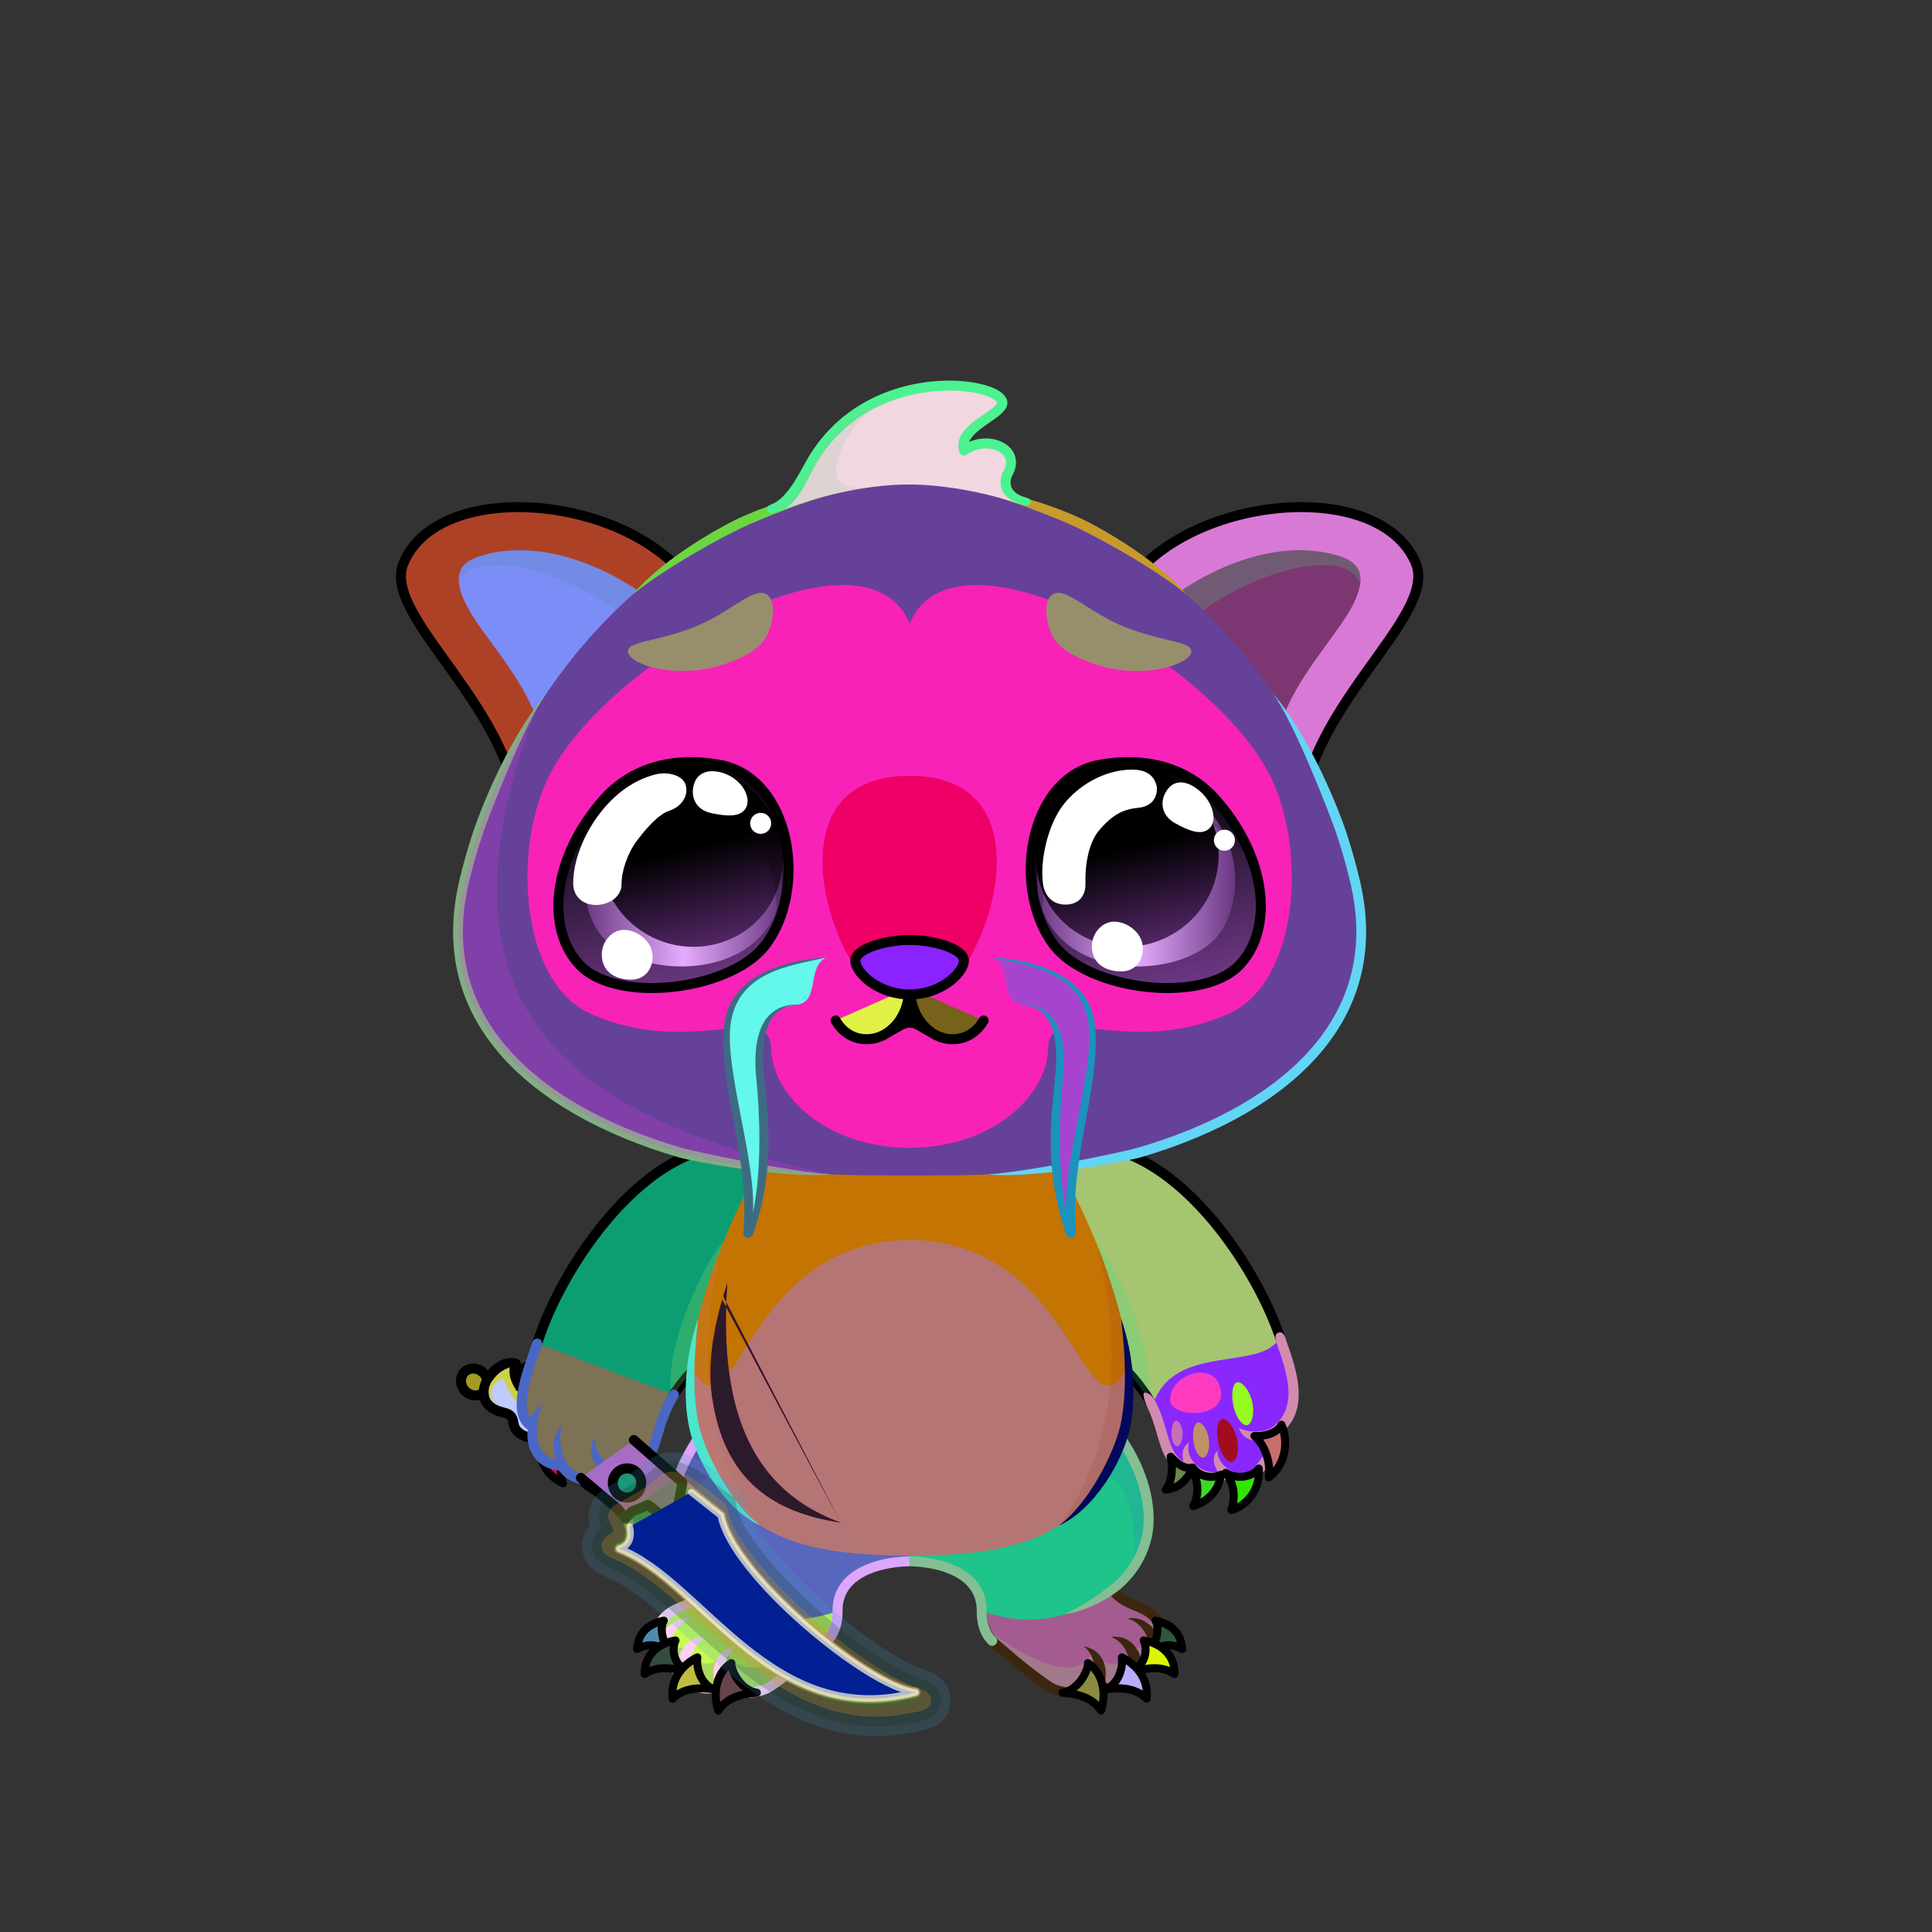 <svg xmlns="http://www.w3.org/2000/svg" xmlns:xlink="http://www.w3.org/1999/xlink" style="shape-rendering:geometricPrecision; text-rendering:geometricPrecision; image-rendering:optimizeQuality; fill-rule:evenodd; clip-rule:evenodd" version="1.1" viewBox="0 0 29000 29000" xml:space="preserve"><rect x="0" y="0" width="29000" height="29000" fill="#333333" stroke="none"/><defs><style type="text/css">.HairBack-Bear0fil22 {fill:none}
.Tail-Bear0fil22 {fill:none}
.RightFoot-Bear4fil35 {fill:#ffffff}
.RightFoot-Bear4fil14 {fill:black;fill-opacity:0.2}
.RightFoot-Bear4fil32 {fill:black;fill-rule:nonzero}
.RightFoot-Bear4fil433 {fill:url(#RightFoot-Bear4id933)}
.RightFoot-Bear4str9 {stroke:black;stroke-width:120;stroke-linecap:round;stroke-linejoin:round}
.RightFoot-Bear4fil434 {fill:url(#RightFoot-Bear4id1017)}
.RightFoot-Bear4fil435 {fill:url(#RightFoot-Bear4id970)}
.RightFoot-Bear4fil436 {fill:url(#RightFoot-Bear4id817)}
.RightLeg-Bear0fil437 {fill:url(#RightLeg-Bear0id151)}
.RightLeg-Bear0fil14 {fill:black;fill-opacity:0.2}
.RightLeg-Bear0fil32 {fill:black;fill-rule:nonzero}
.LeftFoot-Bear4fil35 {fill:#ffffff}
.LeftFoot-Bear4fil14 {fill:black;fill-opacity:0.2}
.LeftFoot-Bear4fil32 {fill:black;fill-rule:nonzero}
.LeftFoot-Bear4fil443 {fill:url(#LeftFoot-Bear4id972)}
.LeftFoot-Bear4str9 {stroke:black;stroke-width:120;stroke-linecap:round;stroke-linejoin:round}
.LeftFoot-Bear4fil444 {fill:url(#LeftFoot-Bear4id1016)}
.LeftFoot-Bear4fil445 {fill:url(#LeftFoot-Bear4id875)}
.LeftFoot-Bear4fil446 {fill:url(#LeftFoot-Bear4id816)}
.LeftLeg-Bear0fil447 {fill:url(#LeftLeg-Bear0id520)}
.LeftLeg-Bear0fil14 {fill:black;fill-opacity:0.2}
.LeftLeg-Bear0fil32 {fill:black;fill-rule:nonzero}
.RightHand-Bear0fil452 {fill:url(#RightHand-Bear0id388)}
.RightHand-Bear0fil14 {fill:black;fill-opacity:0.2}
.RightHand-Bear0fil22 {fill:none}
.RightHand-Bear0str0 {stroke:black;stroke-width:150;stroke-linecap:round;stroke-linejoin:round}
.RightPaw-Bear4fil457 {fill:#fefef4}
.RightPaw-Bear4fil32 {fill:black;fill-rule:nonzero}
.RightPaw-Bear4fil458 {fill:#A16A6A}
.RightPaw-Bear4fil461 {fill:url(#RightPaw-Bear4id854)}
.RightPaw-Bear4str9 {stroke:black;stroke-width:120;stroke-linecap:round;stroke-linejoin:round}
.RightPaw-Bear4fil462 {fill:url(#RightPaw-Bear4id655)}
.RightPaw-Bear4fil463 {fill:url(#RightPaw-Bear4id912)}
.RightPaw-Bear4fil464 {fill:url(#RightPaw-Bear4id935)}
.LeftHand-Bear0fil465 {fill:url(#LeftHand-Bear0id386)}
.LeftHand-Bear0fil14 {fill:black;fill-opacity:0.2}
.LeftHand-Bear0fil22 {fill:none}
.LeftHand-Bear0str0 {stroke:black;stroke-width:150;stroke-linecap:round;stroke-linejoin:round}
.Body-Bear2fil478 {fill:url(#Body-Bear2id266)}
.Body-Bear2fil479 {fill:url(#Body-Bear2id516)}
.Body-Bear2fil14 {fill:black;fill-opacity:0.2}
.Body-Bear2fil32 {fill:black;fill-rule:nonzero}
.Body-Bear2fil22 {fill:none}
.Ears-Bear6fil504 {fill:url(#Ears-Bear6id487)}
.Ears-Bear6fil14 {fill:black;fill-opacity:0.2}
.Ears-Bear6fil506 {fill:url(#Ears-Bear6id144)}
.Ears-Bear6fil503 {fill:url(#Ears-Bear6id522)}
.Ears-Bear6str4 {stroke:black;stroke-width:150}
.Ears-Bear6fil505 {fill:url(#Ears-Bear6id533)}
.Head-Bear4fil517 {fill:url(#Head-Bear4id321)}
.Head-Bear4fil32 {fill:black;fill-rule:nonzero}
.Head-Bear4fil14 {fill:black;fill-opacity:0.2}
.Head-Bear4fil518 {fill:url(#Head-Bear4id818)}
.Head-Bear4fil519 {fill:url(#Head-Bear4id410)}
.Mouth-Bear0fil22 {fill:none}
.Mouth-Bear0str0 {stroke:black;stroke-width:150;stroke-linecap:round;stroke-linejoin:round}
.Mouth-Bear0fil100 {fill:black}
.Eyes-Bear9fil575 {fill:url(#Eyes-Bear9id808)}
.Eyes-Bear9fil576 {fill:url(#Eyes-Bear9id457)}
.Eyes-Bear9fil577 {fill:url(#Eyes-Bear9id744)}
.Eyes-Bear9fil155 {fill:#bdb387}
.Eyes-Bear9fil14 {fill:black;fill-opacity:0.2}
.Eyes-Bear9fil152 {fill:white}
.Eyes-Bear9fil204 {fill:white;fill-rule:nonzero}
.Eyes-Bear9fil578 {fill:url(#Eyes-Bear9id948)}
.Eyes-Bear9fil579 {fill:url(#Eyes-Bear9id330)}
.Eyes-Bear9fil580 {fill:url(#Eyes-Bear9id757)}
.Eyes-Bear9fil22 {fill:none}
.Eyes-Bear9str4 {stroke:black;stroke-width:150}
.Moustache-Bear7fil596 {fill:url(#Moustache-Bear7id112)}
.Moustache-Bear7fil32 {fill:black;fill-rule:nonzero}
.Moustache-Bear7fil597 {fill:url(#Moustache-Bear7id347)}
.Nose-Bear0fil598 {fill:url(#Nose-Bear0id451)}
.Nose-Bear0str0 {stroke:black;stroke-width:150;stroke-linecap:round;stroke-linejoin:round}
.Hair-Bear1fil599 {fill:url(#Hair-Bear1id978)}
.Hair-Bear1fil32 {fill:black;fill-rule:nonzero}
.Hair-Bear1fil14 {fill:black;fill-opacity:0.2}
.LeftPawWeapon-Bear4fil0 {fill:#fefef4}
.LeftPawWeapon-Bear4fil1 {fill:black;fill-rule:nonzero}
.LeftPawWeapon-Bear4fil4 {fill:url(#LeftPawWeapon-Bear4id4)}
.LeftPawWeapon-Bear4str0 {stroke:black;stroke-width:120;stroke-linecap:round;stroke-linejoin:round}
.LeftPawWeapon-Bear4fil5 {fill:url(#LeftPawWeapon-Bear4id3)}
.LeftPawWeapon-Bear4fil6 {fill:url(#LeftPawWeapon-Bear4id2)}
.WeaponCyberPunkBack-Bigfil43 {fill:#FF9900;fill-opacity:0.302}
.WeaponCyberPunkBack-Bigfil44 {fill:#FFA220;fill-opacity:0.278}
.WeaponCyberPunkBack-Bigfil45 {fill:#FFBD08;fill-opacity:0.278}
.WeaponCyberPunkBack-Bigfil46 {fill:#FFFF99;fill-opacity:0.278}
.WeaponCyberPunkBack-Bigfil47 {fill:#FFCF99;fill-opacity:0.702}
.WeaponCyberPunkBack-Bigfil66 {fill:url(#WeaponCyberPunkBack-Bigid92)}
.WeaponCyberPunkBack-Bigfil53 {fill:#FFA600;fill-opacity:0.529}
.WeaponCyberPunkBack-Bigfil68 {fill:url(#WeaponCyberPunkBack-Bigid103)}
.WeaponCyberPunkBack-Bigfil62 {fill:url(#WeaponCyberPunkBack-Bigid16)}
.WeaponCyberPunkBack-Bigstr0 {stroke:black;stroke-width:150;stroke-linecap:round;stroke-linejoin:round;stroke-miterlimit:22.926}
.WeaponCyberPunkBack-Bigfil63 {fill:url(#WeaponCyberPunkBack-Bigid48)}
.WeaponCyberPunkBack-Bigfil48 {fill:none}
.WeaponCyberPunkBack-Bigstr3 {stroke:#FFCF99;stroke-width:150;stroke-linecap:round;stroke-linejoin:round;stroke-miterlimit:22.926;stroke-opacity:0.702}
.WeaponCyberPunkBack-Bigfil14 {fill:none}
.WeaponCyberPunkBack-Bigfil64 {fill:url(#WeaponCyberPunkBack-Bigid59)}
.WeaponCyberPunkBack-Bigfil65 {fill:url(#WeaponCyberPunkBack-Bigid95)}
.WeaponCyberPunkBack-Bigfil67 {fill:url(#WeaponCyberPunkBack-Bigid80)}
.WeaponCyberPunkBack-Bigstr2 {stroke:black;stroke-width:100;stroke-linecap:round;stroke-linejoin:round;stroke-miterlimit:22.926}
.WeaponCyberPunk-Bigfil43 {fill:#FF9900;fill-opacity:0.302}
.WeaponCyberPunk-Bigfil44 {fill:#FFA220;fill-opacity:0.278}
.WeaponCyberPunk-Bigfil45 {fill:#FFBD08;fill-opacity:0.278}
.WeaponCyberPunk-Bigfil46 {fill:#FFFF99;fill-opacity:0.278}
.WeaponCyberPunk-Bigfil47 {fill:#FFCF99;fill-opacity:0.702}
.WeaponCyberPunk-Bigfil232 {fill:url(#WeaponCyberPunk-Bigid121)}
.WeaponCyberPunk-Bigfil233 {fill:url(#WeaponCyberPunk-Bigid124)}
.WeaponCyberPunk-Bigfil226 {fill:#FFB861;fill-opacity:0.188}
.WeaponCyberPunk-Bigfil227 {fill:#FFAD41;fill-opacity:0.188}
.WeaponCyberPunk-Bigfil228 {fill:#FFCC00;fill-opacity:0.259}
.WeaponCyberPunk-Bigfil229 {fill:#FF9900;fill-opacity:0.188}
.WeaponCyberPunk-Bigfil48 {fill:none}
.WeaponCyberPunk-Bigstr3 {stroke:#FFCF99;stroke-width:150;stroke-linecap:round;stroke-linejoin:round;stroke-miterlimit:22.926;stroke-opacity:0.702}
.WeaponCyberPunk-Bigfil14 {fill:none}
.WeaponCyberPunk-Bigstr0 {stroke:black;stroke-width:150;stroke-linecap:round;stroke-linejoin:round;stroke-miterlimit:22.926}
.WeaponCyberPunk-Bigstr7 {stroke:#FFFCDE;stroke-width:100;stroke-linecap:round;stroke-linejoin:round;stroke-miterlimit:22.926;stroke-opacity:0.702}
</style><linearGradient gradientUnits="userSpaceOnUse" id="RightFoot-Bear4id933" x1="17299.6" x2="17679.1" xlink:href="#RightFoot-Bear4id655" y1="24405.4" y2="24690.9">
  </linearGradient><linearGradient gradientUnits="userSpaceOnUse" id="RightFoot-Bear4id1017" x1="17113" x2="17479.7" xlink:href="#RightFoot-Bear4id655" y1="24666.5" y2="25085">
  </linearGradient><linearGradient gradientUnits="userSpaceOnUse" id="RightFoot-Bear4id970" x1="16100.5" x2="16410.9" xlink:href="#RightFoot-Bear4id655" y1="25056.4" y2="25583.8">
  </linearGradient><linearGradient gradientUnits="userSpaceOnUse" id="RightFoot-Bear4id817" x1="16715" x2="17089.4" xlink:href="#RightFoot-Bear4id655" y1="24955.8" y2="25419.9">
  </linearGradient><linearGradient gradientUnits="objectBoundingBox" id="RightLeg-Bear0id151" x1="50%" x2="50%" xlink:href="#RightLeg-Bear0id150" y1="100%" y2="0%">
  </linearGradient><linearGradient gradientUnits="userSpaceOnUse" id="LeftFoot-Bear4id972" x1="10008.1" x2="9628.57" xlink:href="#LeftFoot-Bear4id655" y1="24405.4" y2="24690.9">
  </linearGradient><linearGradient gradientUnits="userSpaceOnUse" id="LeftFoot-Bear4id1016" x1="10194.7" x2="9827.98" xlink:href="#LeftFoot-Bear4id655" y1="24666.5" y2="25085">
  </linearGradient><linearGradient gradientUnits="userSpaceOnUse" id="LeftFoot-Bear4id875" x1="11207.1" x2="10896.7" xlink:href="#LeftFoot-Bear4id655" y1="25056.4" y2="25583.8">
  </linearGradient><linearGradient gradientUnits="userSpaceOnUse" id="LeftFoot-Bear4id816" x1="10592.7" x2="10218.2" xlink:href="#LeftFoot-Bear4id655" y1="24955.8" y2="25419.9">
  </linearGradient><linearGradient gradientUnits="objectBoundingBox" id="LeftLeg-Bear0id520" x1="50%" x2="50%" xlink:href="#LeftLeg-Bear0id150" y1="100%" y2="0%">
  </linearGradient><linearGradient gradientUnits="objectBoundingBox" id="RightHand-Bear0id388" x1="36.996%" x2="63.003%" xlink:href="#RightHand-Bear0id75" y1="2.665%" y2="97.335%">
  </linearGradient><linearGradient gradientUnits="userSpaceOnUse" id="RightPaw-Bear4id854" x1="17810.8" x2="17593.6" xlink:href="#RightPaw-Bear4id655" y1="21956.2" y2="22269.8">
  </linearGradient><linearGradient gradientUnits="userSpaceOnUse" id="RightPaw-Bear4id912" x1="18717.7" x2="18578.5" xlink:href="#RightPaw-Bear4id655" y1="22052.9" y2="22655.6">
  </linearGradient><linearGradient gradientUnits="userSpaceOnUse" id="RightPaw-Bear4id935" x1="18216.6" x2="18008.9" xlink:href="#RightPaw-Bear4id655" y1="22107.8" y2="22528.3">
  </linearGradient><linearGradient gradientUnits="objectBoundingBox" id="LeftHand-Bear0id386" x1="63.004%" x2="36.997%" xlink:href="#LeftHand-Bear0id75" y1="2.665%" y2="97.335%">
  </linearGradient><linearGradient gradientUnits="userSpaceOnUse" id="Body-Bear2id266" x1="13653.8" x2="13653.8" y1="17442" y2="23250.9">
   <stop offset="0" style="stop-opacity:1; stop-color:#d9d9c5"/>
   <stop offset="0.059" style="stop-opacity:1; stop-color:#d9d9c5"/>
   <stop offset="0.529" style="stop-opacity:1; stop-color:#fefef4"/>
   <stop offset="1" style="stop-opacity:1; stop-color:#ffffff"/>
  </linearGradient><linearGradient gradientUnits="userSpaceOnUse" id="Body-Bear2id516" x1="13653.8" x2="13653.8" xlink:href="#Body-Bear2id310" y1="18611" y2="23350.9">
  </linearGradient><linearGradient gradientUnits="userSpaceOnUse" id="Ears-Bear6id487" x1="7405.67" x2="9471.35" xlink:href="#Ears-Bear6id67" y1="8671.22" y2="11272.4">
  </linearGradient><linearGradient gradientUnits="userSpaceOnUse" id="Ears-Bear6id144" x1="19902" x2="17836.3" xlink:href="#Ears-Bear6id67" y1="8671.22" y2="11272.4">
  </linearGradient><linearGradient gradientUnits="userSpaceOnUse" id="Ears-Bear6id522" x1="6765.99" x2="9729.21" xlink:href="#Ears-Bear6id18" y1="8273.95" y2="11805.4">
  </linearGradient><linearGradient gradientUnits="userSpaceOnUse" id="Ears-Bear6id533" x1="20541.7" x2="17578.5" xlink:href="#Ears-Bear6id18" y1="8273.95" y2="11805.4">
  </linearGradient><linearGradient gradientUnits="objectBoundingBox" id="Head-Bear4id321" x1="50%" x2="50%" y1="0%" y2="100%">
   <stop offset="0" style="stop-opacity:1; stop-color:#ffffff"/>
   <stop offset="0.58" style="stop-opacity:1; stop-color:#fefef4"/>
   <stop offset="1" style="stop-opacity:1; stop-color:#d9d9c5"/>
  </linearGradient><linearGradient gradientUnits="userSpaceOnUse" id="Head-Bear4id818" x1="13653.8" x2="13653.8" xlink:href="#Head-Bear4id567" y1="17229.8" y2="8781.44">
  </linearGradient><linearGradient gradientUnits="userSpaceOnUse" id="Head-Bear4id410" x1="13653.8" x2="13653.8" xlink:href="#Head-Bear4id133" y1="14566.8" y2="11645">
  </linearGradient><linearGradient gradientUnits="userSpaceOnUse" id="Eyes-Bear9id808" x1="10482.9" x2="9735.38" xlink:href="#Eyes-Bear9id27" y1="14728" y2="11542.1">
  </linearGradient><linearGradient gradientUnits="userSpaceOnUse" id="Eyes-Bear9id457" x1="8766.95" x2="11738.5" xlink:href="#Eyes-Bear9id57" y1="13043.6" y2="13043.6">
  </linearGradient><linearGradient gradientUnits="userSpaceOnUse" id="Eyes-Bear9id744" x1="10069.4" x2="10699.2" xlink:href="#Eyes-Bear9id384" y1="11528.1" y2="14193.6">
  </linearGradient><linearGradient gradientUnits="userSpaceOnUse" id="Eyes-Bear9id948" x1="17572.3" x2="16824.7" xlink:href="#Eyes-Bear9id27" y1="14728" y2="11542.1">
  </linearGradient><linearGradient gradientUnits="userSpaceOnUse" id="Eyes-Bear9id330" x1="15569.2" x2="18540.7" xlink:href="#Eyes-Bear9id57" y1="13043.6" y2="13043.6">
  </linearGradient><linearGradient gradientUnits="userSpaceOnUse" id="Eyes-Bear9id757" x1="16608.5" x2="17238.2" xlink:href="#Eyes-Bear9id384" y1="11528.1" y2="14193.6">
  </linearGradient><linearGradient gradientUnits="userSpaceOnUse" id="Moustache-Bear7id112" x1="12480.5" x2="10817.7" xlink:href="#Moustache-Bear7id49" y1="16488.2" y2="16374.3">
  </linearGradient><linearGradient gradientUnits="userSpaceOnUse" id="Moustache-Bear7id347" x1="14827.2" x2="16489.9" xlink:href="#Moustache-Bear7id49" y1="16488.2" y2="16374.3">
  </linearGradient><linearGradient gradientUnits="userSpaceOnUse" id="Nose-Bear0id451" x1="13653.8" x2="13653.8" y1="14108.6" y2="14926.9">
   <stop offset="0" style="stop-opacity:1; stop-color:#FFCCCC"/>
   <stop offset="1" style="stop-opacity:1; stop-color:#453F2C"/>
  </linearGradient><linearGradient gradientUnits="userSpaceOnUse" id="Hair-Bear1id978" x1="13251" x2="13732.4" xlink:href="#Hair-Bear1id49" y1="7832.41" y2="5615.17">
  </linearGradient><linearGradient gradientUnits="userSpaceOnUse" id="LeftPawWeapon-Bear4id4" x1="9291.61" x2="9745.29" xlink:href="#LeftPawWeapon-Bear4id2" y1="21737.2" y2="22291.2">
  </linearGradient><linearGradient gradientUnits="userSpaceOnUse" id="LeftPawWeapon-Bear4id3" x1="8756.72" x2="9051.56" xlink:href="#LeftPawWeapon-Bear4id2" y1="21885.6" y2="22429.5">
  </linearGradient><linearGradient gradientUnits="userSpaceOnUse" id="WeaponCyberPunkBack-Bigid92" x1="9234" x2="9775" y1="21420" y2="22354">
   <stop offset="0" style="stop-opacity:1; stop-color:#85827E"/>
   <stop offset="0.278" style="stop-opacity:1; stop-color:#8D8983"/>
   <stop offset="0.38" style="stop-opacity:1; stop-color:#A8A094"/>
   <stop offset="0.749" style="stop-opacity:1; stop-color:#615D53"/>
   <stop offset="1" style="stop-opacity:1; stop-color:#91754E"/>
  </linearGradient><linearGradient gradientUnits="userSpaceOnUse" id="WeaponCyberPunkBack-Bigid103" x1="7960.57" x2="8239.31" xlink:href="#WeaponCyberPunkBack-Bigid92" y1="20637" y2="21505">
  </linearGradient><linearGradient gradientUnits="userSpaceOnUse" id="WeaponCyberPunkBack-Bigid16" x1="8210.54" x2="8377.47" y1="21149.89" y2="20950.12">
   <stop offset="0" style="stop-opacity:1; stop-color:#9C7000"/>
   <stop offset="0.212" style="stop-opacity:1; stop-color:#BD7B00"/>
   <stop offset="0.51" style="stop-opacity:1; stop-color:#FFA621"/>
   <stop offset="0.722" style="stop-opacity:1; stop-color:#FEE5C0"/>
   <stop offset="1" style="stop-opacity:1; stop-color:#FFB44C"/>
  </linearGradient><linearGradient gradientUnits="userSpaceOnUse" id="WeaponCyberPunkBack-Bigid48" x1="7812.48" x2="7928.53" xlink:href="#WeaponCyberPunkBack-Bigid20" y1="20807.74" y2="20539.3">
  </linearGradient><linearGradient gradientUnits="userSpaceOnUse" id="WeaponCyberPunkBack-Bigid59" x1="8165.1" x2="8537.57" y1="20660.85" y2="21816.62">
   <stop offset="0" style="stop-opacity:1; stop-color:#3D3C3C"/>
   <stop offset="1" style="stop-opacity:1; stop-color:#121212"/>
  </linearGradient><linearGradient gradientUnits="userSpaceOnUse" id="WeaponCyberPunkBack-Bigid95" x1="9344" x2="9720" xlink:href="#WeaponCyberPunkBack-Bigid59" y1="21271" y2="22800">
  </linearGradient><linearGradient gradientUnits="userSpaceOnUse" id="WeaponCyberPunkBack-Bigid80" x1="8598.26" x2="8790.87" xlink:href="#WeaponCyberPunkBack-Bigid7" y1="21733.93" y2="21748.16">
  </linearGradient><linearGradient gradientUnits="userSpaceOnUse" id="WeaponCyberPunk-Bigid121" x1="9239" x2="9603" xlink:href="#WeaponCyberPunk-Bigid59" y1="21167" y2="22650">
  </linearGradient><linearGradient gradientUnits="userSpaceOnUse" id="WeaponCyberPunk-Bigid124" x1="9158" x2="9745" xlink:href="#WeaponCyberPunk-Bigid92" y1="21345" y2="22332">
  </linearGradient><linearGradient gradientUnits="userSpaceOnUse" id="RightFoot-Bear4id655" x1="19060.4" x2="19060.4" y1="21385.6" y2="22174.8">
   <stop offset="0" style="stop-opacity:1; stop-color:#F2C977"/>
   <stop offset="1" style="stop-opacity:1; stop-color:white"/>
  </linearGradient><linearGradient gradientUnits="userSpaceOnUse" id="RightLeg-Bear0id150" x1="15526.7" x2="15526.7" y1="24311.8" y2="20742.8">
   <stop offset="0" style="stop-opacity:1; stop-color:#ffffff"/>
   <stop offset="0.278" style="stop-opacity:1; stop-color:#ffffff"/>
   <stop offset="1" style="stop-opacity:1; stop-color:#fefef4"/>
  </linearGradient><linearGradient gradientUnits="userSpaceOnUse" id="LeftFoot-Bear4id655" x1="19060.4" x2="19060.4" y1="21385.6" y2="22174.8">
   <stop offset="0" style="stop-opacity:1; stop-color:#F2C977"/>
   <stop offset="1" style="stop-opacity:1; stop-color:white"/>
  </linearGradient><linearGradient gradientUnits="userSpaceOnUse" id="LeftLeg-Bear0id150" x1="15526.7" x2="15526.7" y1="24311.8" y2="20742.8">
   <stop offset="0" style="stop-opacity:1; stop-color:#ffffff"/>
   <stop offset="0.278" style="stop-opacity:1; stop-color:#ffffff"/>
   <stop offset="1" style="stop-opacity:1; stop-color:#fefef4"/>
  </linearGradient><linearGradient gradientUnits="userSpaceOnUse" id="RightHand-Bear0id75" x1="17042.3" x2="17994.1" y1="17293.3" y2="21110.7">
   <stop offset="0" style="stop-opacity:1; stop-color:#d9d9c5"/>
   <stop offset="0.078" style="stop-opacity:1; stop-color:#d9d9c5"/>
   <stop offset="0.769" style="stop-opacity:1; stop-color:#fefef4"/>
   <stop offset="1" style="stop-opacity:1; stop-color:#fefef4"/>
  </linearGradient><linearGradient gradientUnits="userSpaceOnUse" id="RightPaw-Bear4id655" x1="19060.4" x2="19060.4" y1="21385.6" y2="22174.8">
   <stop offset="0" style="stop-opacity:1; stop-color:#F2C977"/>
   <stop offset="1" style="stop-opacity:1; stop-color:white"/>
  </linearGradient><linearGradient gradientUnits="userSpaceOnUse" id="LeftHand-Bear0id75" x1="17042.3" x2="17994.1" y1="17293.3" y2="21110.7">
   <stop offset="0" style="stop-opacity:1; stop-color:#d9d9c5"/>
   <stop offset="0.078" style="stop-opacity:1; stop-color:#d9d9c5"/>
   <stop offset="0.769" style="stop-opacity:1; stop-color:#fefef4"/>
   <stop offset="1" style="stop-opacity:1; stop-color:#fefef4"/>
  </linearGradient><linearGradient gradientUnits="userSpaceOnUse" id="Body-Bear2id310" x1="13653.8" x2="13653.8" y1="17946" y2="23169.7">
   <stop offset="0" style="stop-opacity:1; stop-color:#f2f2dc"/>
   <stop offset="0.478" style="stop-opacity:1; stop-color:#fffff5"/>
   <stop offset="1" style="stop-opacity:1; stop-color:#fffff5"/>
  </linearGradient><linearGradient gradientUnits="userSpaceOnUse" id="Ears-Bear6id67" x1="19243.1" x2="17345.7" y1="8365.42" y2="10750.8">
   <stop offset="0" style="stop-opacity:1; stop-color:#F2E6E6"/>
   <stop offset="1" style="stop-opacity:1; stop-color:#B58383"/>
  </linearGradient><linearGradient gradientUnits="userSpaceOnUse" id="Ears-Bear6id18" x1="10235.1" x2="10235.1" y1="19681.2" y2="17649.5">
   <stop offset="0" style="stop-opacity:1; stop-color:#e3dbb8"/>
   <stop offset="1" style="stop-opacity:1; stop-color:#bdb387"/>
  </linearGradient><linearGradient gradientUnits="userSpaceOnUse" id="Head-Bear4id567" x1="12448.6" x2="14915.2" y1="11514.7" y2="11514.7">
   <stop offset="0" style="stop-opacity:1; stop-color:#fefef4"/>
   <stop offset="1" style="stop-opacity:1; stop-color:#ffffff"/>
  </linearGradient><linearGradient gradientUnits="userSpaceOnUse" id="Head-Bear4id133" x1="13681.9" x2="13681.9" y1="17844" y2="15520.7">
   <stop offset="0" style="stop-opacity:1; stop-color:#f2f2dc"/>
   <stop offset="1" style="stop-opacity:1; stop-color:#fffff5"/>
  </linearGradient><linearGradient gradientUnits="userSpaceOnUse" id="Eyes-Bear9id27" x1="16937.6" x2="16937.6" y1="14961.3" y2="11448.6">
   <stop offset="0" style="stop-opacity:1; stop-color:#693680"/>
   <stop offset="1" style="stop-opacity:1; stop-color:black"/>
  </linearGradient><linearGradient gradientUnits="objectBoundingBox" id="Eyes-Bear9id57" x1="100%" x2="0%" y1="50%" y2="50%">
   <stop offset="0" style="stop-opacity:1; stop-color:#693680"/>
   <stop offset="0.502" style="stop-opacity:1; stop-color:#e6acff"/>
   <stop offset="1" style="stop-opacity:1; stop-color:#693680"/>
  </linearGradient><linearGradient gradientUnits="userSpaceOnUse" id="Eyes-Bear9id384" x1="16417.8" x2="16417.8" y1="11784.3" y2="14068.5">
   <stop offset="0" style="stop-opacity:1; stop-color:black"/>
   <stop offset="0.45" style="stop-opacity:1; stop-color:black"/>
   <stop offset="1" style="stop-opacity:1; stop-color:#532666"/>
  </linearGradient><linearGradient gradientUnits="userSpaceOnUse" id="Moustache-Bear7id49" x1="13715.8" x2="13715.8" y1="6802.99" y2="8218.57">
   <stop offset="0" style="stop-opacity:1; stop-color:#d9c3c3"/>
   <stop offset="1" style="stop-opacity:1; stop-color:#f3f3f3"/>
  </linearGradient><linearGradient gradientUnits="userSpaceOnUse" id="Hair-Bear1id49" x1="13715.8" x2="13715.8" y1="6802.99" y2="8218.57">
   <stop offset="0" style="stop-opacity:1; stop-color:#d9c3c3"/>
   <stop offset="1" style="stop-opacity:1; stop-color:#f3f3f3"/>
  </linearGradient><linearGradient gradientUnits="userSpaceOnUse" id="LeftPawWeapon-Bear4id2" x1="8252.48" x2="8396.62" y1="21721.4" y2="22238">
   <stop offset="0" style="stop-opacity:1; stop-color:#F2C977"/>
   <stop offset="1" style="stop-opacity:1; stop-color:white"/>
  </linearGradient><linearGradient gradientUnits="userSpaceOnUse" id="WeaponCyberPunkBack-Bigid20" x1="8586.33" x2="8694.71" y1="21145.15" y2="20896.91">
   <stop offset="0" style="stop-opacity:1; stop-color:#1F1C1F"/>
   <stop offset="1" style="stop-opacity:1; stop-color:#B3B3B3"/>
  </linearGradient><linearGradient gradientUnits="userSpaceOnUse" id="WeaponCyberPunkBack-Bigid7" x1="9315.37" x2="9493.79" y1="22003.9" y2="22017.23">
   <stop offset="0" style="stop-opacity:1; stop-color:#322C2C"/>
   <stop offset="1" style="stop-opacity:1; stop-color:gray"/>
  </linearGradient><linearGradient gradientUnits="userSpaceOnUse" id="WeaponCyberPunk-Bigid59" x1="8165.1" x2="8537.57" y1="20660.85" y2="21816.62">
   <stop offset="0" style="stop-opacity:1; stop-color:#3D3C3C"/>
   <stop offset="1" style="stop-opacity:1; stop-color:#121212"/>
  </linearGradient><linearGradient gradientUnits="userSpaceOnUse" id="WeaponCyberPunk-Bigid92" x1="9234" x2="9775" y1="21420" y2="22354">
   <stop offset="0" style="stop-opacity:1; stop-color:#85827E"/>
   <stop offset="0.278" style="stop-opacity:1; stop-color:#8D8983"/>
   <stop offset="0.38" style="stop-opacity:1; stop-color:#A8A094"/>
   <stop offset="0.749" style="stop-opacity:1; stop-color:#615D53"/>
   <stop offset="1" style="stop-opacity:1; stop-color:#91754E"/>
  </linearGradient></defs><g id="HairBack-Bear0">
 <animateTransform additive="sum" attributeName="transform" dur="10" repeatCount="indefinite" type="translate" values="0;0 200;0;0 200;0;0 200;0;0 200;0"/>
  <rect class="HairBack-Bear0fil22" height="998" width="1061" x="13124" y="20899"/>
 </g><g id="Tail-Bear0">
  <rect class="Tail-Bear0fil22" height="1129" width="1129" x="13089" y="21055"/>
 </g><g id="RightFoot-Bear4">
  <path class="RightFoot-Bear4fil35" d="M17045 25080c-66,213 -260,328 -578,232 -82,82 -466,170 -720,2 -241,-159 -607,-457 -720,-564 -96,-91 -335,-220 -291,-565 777,87 1299,173 1927,-306 18,146 320,205 479,267 233,89 426,392 211,604 42,135 -122,330 -308,330z" style="fill:#a45b90"/>
  <path class="RightFoot-Bear4fil14" d="M16490 25327c320,133 480,-45 565,-254 204,-15 307,-138 301,-308 28,-45 52,-79 86,-174 31,-139 -54,-325 -125,-351 31,144 -137,125 -191,129 232,292 -30,451 -178,321 -4,299 -321,400 -555,107 -111,282 -514,451 -1612,-364 1095,1261 1346,941 1709,894z" style="fill:#9feb7b"/>
  <path class="RightFoot-Bear4fil32" d="M16963 25089c-68,167 -221,202 -384,173 53,-171 15,-486 -309,-550 160,131 191,345 122,563 -153,91 -454,76 -604,-23 -105,-69 -235,-166 -357,-262 -142,-112 -270,-229 -408,-342 -98,-80 -205,-212 -213,-454 5,-41 -24,-78 -65,-83 -41,-5 -84,23 -83,65 7,344 143,486 266,587 138,114 267,232 411,345 124,97 257,197 366,269 205,135 567,145 776,17 252,66 509,18 618,-243 169,-27 352,-197 334,-378 149,-177 94,-405 -60,-562 -136,-138 -294,-154 -454,-250 -66,-40 -120,-83 -125,-121l-137 73c20,64 119,137 185,176 138,83 316,117 424,227 53,54 98,127 105,203 -87,-137 -253,-261 -447,-225 213,57 340,284 356,532 -17,67 -81,130 -143,158 -9,-180 -141,-449 -459,-414 197,78 290,282 285,519z" style="fill:#3c2610"/>
  <path class="RightFoot-Bear4fil433 RightFoot-Bear4str9" d="M17343 24325c243,55 382,185 403,427 -186,-90 -253,-63 -513,19 170,-135 158,-380 110,-446z" style="fill:#2f583d"/>
  <path class="RightFoot-Bear4fil434 RightFoot-Bear4str9" d="M17167 24624c259,39 475,227 463,503 -197,-128 -393,-94 -667,-28 277,-119 249,-393 204,-475z" style="fill:#dcf503"/>
  <path class="RightFoot-Bear4fil435 RightFoot-Bear4str9" d="M16330 24964c198,119 293,417 197,712 -130,-194 -344,-251 -580,-268 250,-38 391,-345 383,-444z" style="fill:#8c8b3f"/>
  <path class="RightFoot-Bear4fil436 RightFoot-Bear4str9" d="M16839 24877c212,107 405,312 373,621 -167,-162 -389,-174 -623,-140 236,-90 268,-388 250,-481z" style="fill:#bcacfc"/>
 </g><g id="LeftFoot-Bear4">
  <path class="LeftFoot-Bear4fil35" d="M10263 25080c66,213 260,328 578,232 82,82 466,170 720,2 241,-159 607,-457 719,-564 96,-91 336,-220 292,-565 -777,87 -1299,173 -1927,-306 -19,146 -321,205 -479,267 -233,89 -427,392 -211,604 -42,135 121,330 308,330z" style="fill:#c6fa51"/>
  <path class="LeftFoot-Bear4fil14" d="M10817 25327c-320,133 -479,-45 -565,-254 -203,-15 -307,-138 -301,-308 -27,-45 -52,-79 -85,-174 -32,-139 54,-325 124,-351 -30,144 137,125 192,129 -233,292 29,451 178,321 4,299 321,400 554,107 112,282 515,451 1613,-364 -1095,1261 -1346,941 -1710,894z" style="fill:#41539a"/>
  <path class="LeftFoot-Bear4fil32" d="M10345 25089c68,167 220,202 384,173 -54,-171 -16,-486 309,-550 -160,131 -191,345 -122,563 153,91 454,76 604,-23 104,-69 234,-166 356,-262 143,-112 271,-229 409,-342 97,-80 205,-212 213,-454 -5,-41 24,-78 65,-83 41,-5 84,23 83,65 -7,344 -143,486 -266,587 -139,114 -268,232 -411,345 -124,97 -258,197 -367,269 -205,135 -567,145 -776,17 -251,66 -509,18 -617,-243 -169,-27 -352,-197 -335,-378 -149,-177 -93,-405 61,-562 136,-138 294,-154 454,-250 66,-40 120,-83 125,-121l137 73c-20,64 -120,137 -185,176 -139,83 -316,117 -425,227 -53,54 -97,127 -104,203 86,-137 252,-261 447,-225 -213,57 -341,284 -357,532 18,67 82,130 144,158 8,-180 141,-449 459,-414 -197,78 -291,282 -285,519z" style="fill:#fed0f1"/>
  <path class="LeftFoot-Bear4fil443 LeftFoot-Bear4str9" d="M9965 24325c-243,55 -382,185 -403,427 185,-90 253,-63 513,19 -170,-135 -159,-380 -110,-446z" style="fill:#4e8baf"/>
  <path class="LeftFoot-Bear4fil444 LeftFoot-Bear4str9" d="M10140 24624c-258,39 -474,227 -462,503 196,-128 393,-94 667,-28 -277,-119 -250,-393 -205,-475z" style="fill:#344b3f"/>
  <path class="LeftFoot-Bear4fil445 LeftFoot-Bear4str9" d="M10978 24964c-199,119 -293,417 -197,712 130,-194 344,-251 580,-268 -250,-38 -391,-345 -383,-444z" style="fill:#67444c"/>
  <path class="LeftFoot-Bear4fil446 LeftFoot-Bear4str9" d="M10468 24877c-212,107 -405,312 -372,621 167,-162 389,-174 623,-140 -237,-90 -268,-388 -251,-481z" style="fill:#bfbd3f"/>
 </g><g id="RightLeg-Bear0">
  <path class="RightLeg-Bear0fil437" d="M13654 20747c651,0 2263,-52 2620,230 303,239 971,977 969,1838 -2,444 -257,819 -524,1020 -578,425 -1151,626 -1983,350 7,-583 -643,-742 -1082,-749l0 -2689z" style="fill:#1ec489"/>
  <path class="RightLeg-Bear0fil14" d="M16988 23561c110,-131 245,-442 245,-600 2,-776 -323,-1481 -652,-1782 -248,370 -56,940 55,979 367,105 445,994 352,1403z" style="fill:#317fc0"/>
  <path class="RightLeg-Bear0fil32" d="M16690 23782c-238,187 -417,303 -711,449 260,-35 573,-178 785,-337 332,-249 552,-662 553,-1079 1,-360 -110,-698 -263,-990 -227,-429 -547,-760 -734,-907 -32,-26 -79,-20 -105,12 -25,33 -20,80 13,105 175,139 478,451 693,860 144,273 248,587 247,920 -1,358 -198,746 -478,967zm-1745 794c71,68 -33,176 -104,108 -135,-130 -182,-317 -180,-500 3,-218 -99,-369 -246,-471 -213,-147 -519,-198 -761,-203l0 -149 1 0c265,5 604,62 845,229 186,129 314,320 310,596 -1,139 31,290 135,390z" style="fill:#83bf92"/>
 </g><g id="LeftLeg-Bear0">
  <path class="LeftLeg-Bear0fil447" d="M13654 20747c-651,0 -2264,-52 -2620,230 -303,239 -971,977 -969,1838 1,444 256,819 524,1020 578,425 1150,626 1983,350 -7,-583 642,-742 1082,-749l0 -2689z" style="fill:#5867bd"/>
  <path class="LeftLeg-Bear0fil14" d="M10320 23561c-110,-131 -245,-442 -245,-600 -3,-776 323,-1481 652,-1782 248,370 56,940 -56,979 -366,105 -444,994 -351,1403z" style="fill:#531b8c"/>
  <path class="LeftLeg-Bear0fil32" d="M10618 23782c238,187 417,303 711,449 -260,-35 -573,-178 -785,-337 -332,-249 -552,-662 -554,-1079 -1,-360 110,-698 264,-990 226,-429 547,-760 734,-907 32,-26 79,-20 104,12 26,33 20,80 -12,105 -175,139 -478,451 -694,860 -143,273 -247,587 -246,920 1,358 198,746 478,967zm1745 794c-71,68 32,176 103,108 135,-130 183,-317 181,-500 -3,-218 98,-369 246,-471 212,-147 519,-198 761,-203l0 -149 -1 0c-265,5 -604,62 -845,229 -186,129 -314,320 -311,596 2,139 -31,290 -134,390z" style="fill:#dca6fd"/>
 </g><g id="WeaponCyberPunkBack-Big">
  <animateTransform additive="sum" attributeName="transform" dur="10" repeatCount="indefinite" type="translate" values="0;0 200;0;0 200;0;0 200;0;0 200;0"/>
  <g id="Back_1">
   <path class="WeaponCyberPunkBack-Bigfil62 WeaponCyberPunkBack-Bigstr0" d="M7976.42 20617.8l799.36 655.81c32.02,26.27 37.35,74.45 11.87,107.09l-70.79 90.69c-25.5,32.66 -72.53,37.87 -104.53,11.6l-799.38 -655.8c-32.01,-26.26 -37.35,-74.44 -11.86,-107.09l70.8 -90.69c25.49,-32.64 72.52,-37.87 104.53,-11.61z" style="fill:#af153c"/>
   <path class="WeaponCyberPunkBack-Bigfil63 WeaponCyberPunkBack-Bigstr0" d="M7937.22 20528.43l57.5 47.18c20.71,16.98 24.16,48.14 7.68,69.25l-130.77 167.5c-16.5,21.13 -46.9,24.51 -67.6,7.51l-57.51 -47.16c-20.7,-16.99 -24.15,-48.14 -7.67,-69.27l130.77 -167.5c16.5,-21.12 46.9,-24.49 67.6,-7.51z" style="fill:#79a39d"/>
   <path class="WeaponCyberPunkBack-Bigfil43" d="M9140.31 21382.89l408.73 332.36 -689.81 545.73c-111.72,-179.45 -183.8,-364.15 -147.4,-422.71 88.04,-141.63 117.19,-332.46 428.48,-455.38z" style="fill:#29f861"/>
   <g>
    <path class="WeaponCyberPunkBack-Bigfil44" d="M9443.74 21798.54l-323.56 -263.1c-67.18,34.48 -125.15,79.31 -170.88,143.87 -46.14,65.14 -75.36,141.15 -115.53,210.42 3.82,35.14 31.37,101.89 42.85,127.6 24.58,55.07 53.99,109.57 86.01,161.86l481.11 -380.65z" style="fill:#eafbdb"/>
    <path class="WeaponCyberPunkBack-Bigfil45" d="M9338.46 21881.85l-227.75 -185.19c-68.24,56.02 -90.48,122.81 -137.9,212.79 16.09,50.63 50.68,118.48 93.28,187.88l272.37 -215.48z" style="fill:#1ed9f3"/>
    <path class="WeaponCyberPunkBack-Bigfil46" d="M9233.16 21965.15l-102.53 -83.37c-5.22,9.5 -10.21,19.34 -15.18,29.52 13.95,30.85 32.95,66.6 54.78,103.63l62.93 -49.78z" style="fill:#8f3507"/>
   </g>
   <path class="WeaponCyberPunkBack-Bigfil47" d="M8859.23 22260.98c-111.72,-179.45 -183.8,-364.15 -147.4,-422.71 41.89,-67.39 129.89,131.94 244.14,346.18l-96.74 76.53z" style="fill:#8e536c"/>
   <path class="WeaponCyberPunkBack-Bigfil48 WeaponCyberPunkBack-Bigstr3" d="M9140.31 21382.89l408.73 332.36 -642.54 508.34c-129.53,-164.46 -231.19,-326.57 -194.67,-385.32 88.04,-141.63 117.19,-332.46 428.48,-455.38z" style="fill:#04fc25"/>
   <path class="WeaponCyberPunkBack-Bigfil14 WeaponCyberPunkBack-Bigstr0" d="M7238.41 20592.2c89.38,73.33 108.78,200.75 43.32,284.58 -65.44,83.84 -190.97,92.36 -280.35,19.03 -89.38,-73.33 -108.78,-200.74 -43.33,-284.58 65.46,-83.83 190.98,-92.36 280.36,-19.03z" style="fill:#a39c20"/>
   <path class="WeaponCyberPunkBack-Bigfil64 WeaponCyberPunkBack-Bigstr0" d="M7743.03 20469.06c-52.07,135.12 -50.19,255.94 88.29,388.17 213.94,173.62 629.87,537.12 807.95,676.64l300.4 -6.39 30.31 462.68 -396.82 -71.16 -133.87 124.99c-58.85,-56.54 -74.76,-174.27 -107.33,-226.32 -170.9,-273.13 -365.05,-181.98 -530.98,-303.3 -165.92,-121.31 -19.89,-262.24 -244.84,-312.56 -610.26,-136.45 -138.03,-838.56 186.89,-732.75z" style="fill:#bfcbfe"/>
   <path class="WeaponCyberPunkBack-Bigfil65 WeaponCyberPunkBack-Bigstr0" d="M8557.79 21397.05c148.35,4.01 317.57,-37.72 484.1,-179.04l543.61 468.39 85.12 92.37 -708.69 601.93 -127.93 -99.76 -194.01 -162.36c-8.9,-78.23 -17.83,-156.46 -26.74,-234.7 318.33,15.63 201.4,-329.47 -28.96,-254.26 -8.83,-77.53 -17.67,-155.06 -26.5,-232.57z" style="fill:#dc6f92"/>
   <path class="WeaponCyberPunkBack-Bigfil66" d="M8631.71 21485.09c126.86,3.44 271.56,-32.24 413.97,-153.1l472.2 407.91 -97.17 76.88 -407.73 -357.05c-173.33,68.93 -252.06,69.08 -381.27,25.36z" style="fill:#62f77c"/>
   <path class="WeaponCyberPunkBack-Bigfil67 WeaponCyberPunkBack-Bigstr2" d="M8762.5 21655c46.92,38.49 54.77,108.36 17.52,156.07 -37.24,47.71 -105.46,55.16 -152.38,16.67 -46.9,-38.48 -54.76,-108.35 -17.52,-156.06 37.25,-47.7 105.47,-55.17 152.38,-16.68z" style="fill:#8f1c46"/>
   <path class="WeaponCyberPunkBack-Bigfil53" d="M8576.27 21233.01c13.54,11.1 16.09,30.91 5.69,44.23 -10.4,13.32 -29.81,15.12 -43.35,4.02 -13.53,-11.12 -16.08,-30.91 -5.68,-44.24 10.4,-13.32 29.81,-15.11 43.34,-4.01z" style="fill:#055b8a"/>
   <path class="WeaponCyberPunkBack-Bigfil53" d="M8184.09 20934.17c13.53,11.1 16.08,30.9 5.68,44.22 -10.4,13.32 -29.81,15.12 -43.35,4.01 -13.53,-11.1 -16.07,-30.91 -5.67,-44.22 10.4,-13.32 29.81,-15.12 43.34,-4.01z" style="fill:#b9d5ed"/>
   <path class="WeaponCyberPunkBack-Bigfil53" d="M8393.81 21037.52c13.53,11.1 16.08,30.91 5.68,44.22 -10.4,13.33 -29.81,15.13 -43.34,4.02 -13.54,-11.1 -16.08,-30.9 -5.68,-44.23 10.4,-13.32 29.8,-15.12 43.34,-4.01z" style="fill:#e62407"/>
   <path class="WeaponCyberPunkBack-Bigfil53" d="M8038.05 20774.28c13.53,11.1 16.08,30.9 5.68,44.22 -10.4,13.33 -29.81,15.13 -43.34,4.02 -13.54,-11.1 -16.09,-30.91 -5.69,-44.23 10.4,-13.32 29.81,-15.12 43.35,-4.01z" style="fill:#fb3fab"/>
   <path class="WeaponCyberPunkBack-Bigfil68" d="M7647.56 20522.56c-280.1,146.13 -462.8,377.41 -139.37,589.84 -256.32,-202.88 -91.58,-369.41 45.7,-423.37 96.7,242.99 142.86,308.99 342.78,473.01 180.41,149.89 353.1,286.7 540.96,426.62 32.22,30.26 64.45,60.52 96.67,90.77 -17.81,-54.68 -27.44,-134.15 -45.26,-188.83 -270.81,-226.08 -484.17,-397.27 -740.42,-621.79 -106.22,-162.94 -103.1,-251.48 -101.06,-346.25z" style="fill:#ced241"/>
  </g>
 </g><g id="RightHand-Bear0">
 <animateTransform additive="sum" attributeName="transform" dur="10" repeatCount="indefinite" type="translate" values="0;0 200;0;0 200;0;0 200;0;0 200;0"/>
  <path class="RightHand-Bear0fil452" d="M16111 17210c1487,-179 2823,1880 3151,3021 160,558 -1806,1220 -1964,882 -68,-147 -295,-477 -571,-705 -149,-820 -321,-1468 -1092,-3106 169,-47 290,-69 476,-92z" style="fill:#e5007b"/>
  <path class="RightHand-Bear0fil22 RightHand-Bear0str0" d="M16111 17205c1487,-179 2823,1880 3151,3021 160,558 -1806,1220 -1964,882 -68,-147 -295,-477 -571,-705 -149,-820 -321,-1468 -1092,-3106 169,-47 290,-69 476,-92z" style="fill:#a6c571"/>
  <path class="RightHand-Bear0fil14" d="M17217 20971c-131,-206 -302,-406 -490,-563 -50,-606 -203,-1164 -276,-1762 236,212 930,1618 766,2325z" style="fill:#20e88a"/>
 </g><g id="LeftHand-Bear0">
 <animateTransform additive="sum" attributeName="transform" dur="10" repeatCount="indefinite" type="translate" values="0;0 200;0;0 200;0;0 200;0;0 200;0"/>
  <path class="LeftHand-Bear0fil465" d="M11197 17210c-1488,-179 -2824,1880 -3151,3021 -160,558 1806,1220 1963,882 69,-147 296,-477 571,-705 149,-820 322,-1468 1092,-3106 -168,-47 -290,-69 -475,-92z" style="fill:#ec05a6"/>
  <path class="LeftHand-Bear0fil22 LeftHand-Bear0str0" d="M11197 17205c-1488,-179 -2824,1880 -3151,3021 -160,558 1806,1220 1963,882 69,-147 296,-477 571,-705 149,-820 322,-1468 1092,-3106 -168,-47 -290,-69 -475,-92z" style="fill:#0c9e72"/>
  <path class="LeftHand-Bear0fil14" d="M10090 20971c132,-206 303,-406 490,-563 51,-606 203,-1164 276,-1762 -235,212 -929,1618 -766,2325z" style="fill:#b1f167"/>
 </g><g id="Body-Bear2">
 <animateTransform additive="sum" attributeName="transform" dur="10" repeatCount="indefinite" type="translate" values="0;0 200;0;0 200;0;0 200;0;0 200;0"/>
  <path class="Body-Bear2fil478" d="M13654 23251c1692,-3 2768,-207 3233,-1826 302,-1052 -330,-2764 -1019,-3983 -551,110 -1409,139 -2214,150 -806,-11 -1663,-40 -2215,-150 -688,1219 -1321,2931 -1018,3983 465,1619 1541,1823 3233,1826z" style="fill:#c37402"/>
  <path class="Body-Bear2fil479" d="M10345 20913c6,183 31,355 76,512 465,1619 1541,1923 3233,1926 1692,-3 2768,-307 3233,-1926 45,-157 69,-329 76,-512 -25,-106 -51,-212 -78,-316 -634,1002 -759,-1957 -3231,-1986 -2472,29 -2598,2988 -3231,1986 -27,104 -54,210 -78,316z" style="fill:#b57575"/>
  <path class="Body-Bear2fil14" d="M11416 22901c-455,-288 -787,-750 -995,-1476 -211,-735 34,-1792 435,-2779 -591,2230 70,3628 560,4255z" style="fill:#d9816a"/>
  <path class="Body-Bear2fil32" d="M11416 22901c-539,-241 -960,-968 -1067,-1455 -108,-487 -59,-1102 131,-1659 -71,577 -87,1191 13,1618 104,444 495,1184 923,1496z" style="fill:#4de5d0"/>
  <path class="Body-Bear2fil22" d="M12621 22856c-1016,-156 -1749,-629 -1932,-1889 -2,-17 -5,-34 -7,-51l0 -4c-2,-16 -4,-32 -5,-48l-1 -7c-1,-15 -3,-31 -4,-46l0 -8c-2,-15 -3,-30 -3,-46l-1 -8c-1,-16 -1,-31 -2,-47l0 -6c-1,-17 -1,-34 -1,-51l0 -5c0,-17 0,-34 0,-50l0 -8c0,-15 0,-31 1,-47l0 -9c1,-15 1,-30 2,-46l0 -11c1,-14 2,-29 3,-44l1 -12c1,-15 2,-29 3,-44l1 -13c1,-15 3,-31 4,-46l2 -14c1,-15 3,-30 5,-44l1 -15c2,-14 4,-27 5,-41l3 -18c2,-13 3,-26 5,-39l3 -18c2,-12 4,-25 6,-38 1,-7 2,-14 4,-22 2,-12 4,-25 6,-37l4 -23c2,-11 4,-23 6,-34 2,-9 4,-18 6,-28 2,-10 4,-21 6,-32 2,-9 4,-18 6,-27 2,-11 4,-21 7,-32l6 -27c2,-11 4,-21 7,-31 3,-13 6,-25 9,-37l5 -21c3,-14 6,-27 9,-40l5 -18c4,-14 7,-28 11,-42l4 -15c4,-15 8,-30 12,-46l3 -8c4,-16 9,-33 14,-49l1 -7m15 -50l9 -28c5,-17 10,-34 15,-52l2 -5c6,-17 11,-34 17,-51l1 -6c6,-18 12,-36 18,-54l0 -1c-142,1971 409,3124 1703,3596" style="fill:#b5035b"/>
  <path class="Body-Bear2fil22" d="M12621 22856c-1016,-156 -1749,-629 -1932,-1889 -2,-17 -5,-34 -7,-51l0 -4c-2,-16 -4,-32 -5,-48l-1 -7c-1,-15 -3,-31 -4,-46l0 -8c-2,-15 -3,-30 -3,-46l-1 -8c-1,-16 -1,-31 -2,-47l0 -6c-1,-17 -1,-34 -1,-51l0 -5c0,-17 0,-34 0,-50l0 -8c0,-15 0,-31 1,-47l0 -9c1,-15 1,-30 2,-46l0 -11c1,-14 2,-29 3,-44l1 -12c1,-15 2,-29 3,-44l1 -13c1,-15 3,-31 4,-46l2 -14c1,-15 3,-30 5,-44l1 -15c2,-14 4,-27 5,-41l3 -18c2,-13 3,-26 5,-39l3 -18c2,-12 4,-25 6,-38 1,-7 2,-14 4,-22 2,-12 4,-25 6,-37l4 -23c2,-11 4,-23 6,-34 2,-9 4,-18 6,-28 2,-10 4,-21 6,-32 2,-9 4,-18 6,-27 2,-11 4,-21 7,-32l6 -27c2,-11 4,-21 7,-31 3,-13 6,-25 9,-37l5 -21c3,-14 6,-27 9,-40l5 -18c4,-14 7,-28 11,-42l4 -15c4,-15 8,-30 12,-46l3 -8c4,-16 9,-33 14,-49l1 -7m15 -50l9 -28c5,-17 10,-34 15,-52l2 -5c6,-17 11,-34 17,-51l1 -6c6,-18 12,-36 18,-54l0 -1c-142,1971 409,3124 1703,3596" style="fill:#2b1b2a"/>
  <path class="Body-Bear2fil14" d="M15892 22901c455,-288 786,-750 995,-1476 211,-735 -34,-1792 -436,-2779 592,2230 -69,3628 -559,4255z" style="fill:#a4422c"/>
  <path class="Body-Bear2fil32" d="M15892 22901c539,-241 960,-968 1067,-1455 107,-487 59,-1102 -132,-1659 72,577 87,1191 -12,1618 -104,444 -496,1184 -923,1496z" style="fill:#02095a"/>
 </g><g id="RightPaw-Bear4">
 <animateTransform additive="sum" attributeName="transform" dur="10" repeatCount="indefinite" type="translate" values="0;0 200;0;0 200;0;0 200;0;0 200;0"/>
  <path class="RightPaw-Bear4fil457" d="M19212 20074c101,319 446,1074 -76,1413 -8,341 -321,891 -722,638 -151,80 -387,68 -509,-83 -446,-4 -409,-537 -607,-929 295,-982 1641,-506 1914,-1039z" style="fill:#8927fd"/>
  <path class="RightPaw-Bear4fil32" d="M19190 20003c89,-30 112,105 135,170 130,372 354,1015 -116,1354 -11,143 -66,311 -153,448 -99,155 -252,294 -446,289 -65,-1 -132,-19 -200,-55 -176,73 -404,47 -540,-94 -338,-20 -419,-297 -509,-605 -35,-123 -73,-250 -129,-363 -19,-37 -94,-221 -57,-240 16,-8 67,4 101,36 47,44 78,115 89,136 63,125 102,260 140,389 60,206 115,395 261,468 -29,-101 -22,-219 84,-284 -76,237 182,489 434,440 -65,-93 -101,-219 -10,-319 -6,164 172,338 339,342 137,3 248,-112 316,-220 55,-87 95,-188 116,-282 -169,50 -397,13 -448,-183 104,74 378,78 488,1 414,-287 232,-827 98,-1209 -22,-63 -77,-193 7,-219z" style="fill:#d28baf"/>
  <path class="RightPaw-Bear4fil458" d="M18721 21392c-70,15 -168,-109 -207,-290 -38,-180 -13,-339 57,-354 70,-15 188,120 226,300 39,181 -7,329 -76,344z" style="fill:#95fb22"/>
  <path class="RightPaw-Bear4fil458" d="M18493 21944c-70,15 -168,-109 -207,-289 -38,-181 -13,-340 57,-355 70,-14 188,120 226,301 39,180 -7,328 -76,343z" style="fill:#a10d1f"/>
  <path class="RightPaw-Bear4fil458" d="M18061 21880c-58,7 -128,-100 -147,-248 -19,-148 13,-275 70,-282 57,-7 143,110 162,258 19,148 -28,265 -85,272z" style="fill:#bf9264"/>
  <path class="RightPaw-Bear4fil458" d="M17668 21710c-41,0 -83,-82 -84,-190 -2,-107 31,-195 72,-195 42,-1 94,90 95,197 2,108 -41,187 -83,188z" style="fill:#c770b7"/>
  <path class="RightPaw-Bear4fil461 RightPaw-Bear4str9" d="M17906 22034c-95,185 -208,305 -408,325 107,-142 104,-331 74,-492 84,84 183,188 334,167z" style="fill:#6b8a47"/>
  <path class="RightPaw-Bear4fil458" d="M18328 20905c28,402 -757,372 -764,113 -13,-411 729,-626 764,-113z" style="fill:#fe3bc0"/>
  <path class="RightPaw-Bear4fil462 RightPaw-Bear4str9" d="M19236 21386c126,306 25,635 -190,789 30,-225 -58,-488 -217,-620 154,10 345,-43 407,-169z" style="fill:#c96f6b"/>
  <path class="RightPaw-Bear4fil463 RightPaw-Bear4str9" d="M18895 22043c25,376 -240,579 -412,623 61,-180 52,-386 -84,-558 154,98 382,75 496,-65z" style="fill:#2fe701"/>
  <path class="RightPaw-Bear4fil464 RightPaw-Bear4str9" d="M18327 22136c-35,235 -179,392 -416,472 105,-202 61,-383 -13,-580 116,145 292,171 429,108z" style="fill:#3dd62a"/>
 </g><g id="LeftPawWeapon-Bear4">
 <animateTransform additive="sum" attributeName="transform" dur="10" repeatCount="indefinite" type="translate" values="0;0 200;0;0 200;0;0 200;0;0 200;0"/>
  <path class="LeftPawWeapon-Bear4fil4 LeftPawWeapon-Bear4str0" d="M9184 21857c111,311 407,488 669,458 -172,-146 -283,-401 -254,-605 -107,110 -285,199 -415,147z" style="fill:#cf9daa"/>
  <path class="LeftPawWeapon-Bear4fil5 LeftPawWeapon-Bear4str0" d="M8604 21988c106,362 424,462 600,445 -118,-148 -180,-345 -111,-553 -111,145 -334,201 -489,108z" style="fill:#a24ee5"/>
  <path class="LeftPawWeapon-Bear4fil6 LeftPawWeapon-Bear4str0" d="M8105 21741c2,238 123,413 346,525 -75,-215 -7,-388 93,-573 -134,128 -313,130 -439,48z" style="fill:#dd0353"/>
  <path class="LeftPawWeapon-Bear4fil0" d="M8064 20167c-174,495 -396,1082 -60,1254 -63,251 76,575 425,576 127,228 534,319 775,91 176,20 369,-1 539,-240 138,-193 112,-466 371,-913 -594,-215 -1455,-553 -2050,-768z" style="fill:#7d7255"/>
  <path class="LeftPawWeapon-Bear4fil1" d="M7994 20142c14,-39 56,-59 95,-45 39,13 60,56 46,95l-20 56c-143,405 -301,846 -145,1036 15,-73 101,-165 188,-199 -121,132 -139,518 -27,687 44,65 128,121 216,143 -61,-167 -60,-383 89,-514 -69,241 -15,680 345,738 98,16 202,3 292,-46 -183,-92 -260,-325 -144,-530 -19,280 242,531 522,432 78,-28 156,-85 231,-190 53,-75 81,-170 114,-288 46,-161 104,-362 254,-620 20,-35 66,-48 102,-27 36,21 48,67 27,102 -140,242 -195,432 -239,586 -37,131 -68,238 -136,333 -95,134 -198,208 -303,245 -93,33 -184,37 -272,30 -27,22 -55,41 -84,57 -120,67 -259,85 -387,64 -129,-21 -249,-80 -331,-167 -14,-15 -28,-32 -40,-49 -34,-3 -65,-8 -95,-15 -127,-32 -223,-107 -286,-201 -76,-115 -102,-257 -85,-397 -314,-220 -119,-772 53,-1260l20 -56z" style="fill:#4967c5"/>
 </g><g id="Ears-Bear6">
 <animateTransform additive="sum" attributeName="transform" dur="10" repeatCount="indefinite" type="translate" values="0;0 200;0;0 200;0;0 200;0;0 200;0"/>
  <g>
        <animateTransform additive="sum" attributeName="transform" dur="10" repeatCount="indefinite" type="rotate" values="0;0;0;0;0;0;10;0;0;0;0;0;0;0;0;0;0;0;0;0;0;0;0;0;0;0;0;0;0;0;0;0;0;0;0;0;0;0;0;0;0;0;0;0;0;0;0;0;0;0;0;0;0;0;0;0;0;0;0;0;0;0;0;0;0;0;0;0;0;0;0;0;0;0;0;0;0;0;0;0;0;0"/>
        <g>
          <animateTransform additive="sum" attributeName="transform" dur="10" repeatCount="indefinite" type="translate" values="0;0;0;0;0;0;2000 -2000;0;0;0;0;0;0;0;0;0;0;0;0;0;0;0;0;0;0;0;0;0;0;0;0;0;0;0;0;0;0;0;0;0;0;0;0;0;0;0;0;0;0;0;0;0;0;0;0;0;0;0;0;0;0;0;0;0;0;0;0;0;0;0;0;0;0;0;0;0;0;0;0;0;0;0"/>
          <path class="Ears-Bear6fil503 Ears-Bear6str4" d="M7795 12467c24,-1800 -2089,-3188 -1737,-4018 569,-1344 3635,-988 4419,487 -1272,1036 -2374,2288 -2682,3531z" style="fill:#ad4126"/>
          <path class="Ears-Bear6fil504" d="M8217 11684c36,-1247 -989,-2051 -1259,-2693 -127,-304 -107,-527 225,-637 873,-289 1969,109 2808,825 -1107,434 -1202,1577 -1774,2505z" style="fill:#7d8df7"/>
          <path class="Ears-Bear6fil14" d="M6891 8767c-27,-190 48,-332 292,-413 873,-289 1969,109 2808,825 -173,68 -322,153 -451,252 -654,-730 -2436,-1326 -2649,-664z" style="fill:#478496"/>
        </g>
    </g>
    <g>
        <animateTransform additive="sum" attributeName="transform" dur="10" repeatCount="indefinite" type="rotate" values="0;0;0;0;0;0;-10;0;0;0;0;0;0;0;0;0;0;0;0;0;0;0;0;0;0;0;0;0;0;0;0;0;0;0;0;0;0;0;0;0;0;0;0;0;0;0;0;0;0;0;0;0;0;0;0;0;0;0;0;0;0;0;0;0;0;0;0;0;0;0;0;0;0;0;0;0;0;0;0;0;0;0"/>
        <g>
            <animateTransform additive="sum" attributeName="transform" dur="10" repeatCount="indefinite" type="translate" values="0;0;0;0;0;0;-2500 2500;0;0;0;0;0;0;0;0;0;0;0;0;0;0;0;0;0;0;0;0;0;0;0;0;0;0;0;0;0;0;0;0;0;0;0;0;0;0;0;0;0;0;0;0;0;0;0;0;0;0;0;0;0;0;0;0;0;0;0;0;0;0;0;0;0;0;0;0;0;0;0;0;0;0;0"/>
            <path class="Ears-Bear6fil505 Ears-Bear6str4" d="M19513 12467c-24,-1800 2088,-3188 1737,-4018 -569,-1344 -3636,-988 -4419,487 1271,1036 2374,2288 2682,3531z" style="fill:#d979d6"/>
            <path class="Ears-Bear6fil506" d="M19091 11684c-36,-1247 988,-2051 1258,-2693 128,-304 107,-527 -224,-637 -874,-289 -1969,109 -2809,825 1108,434 1203,1577 1775,2505z" style="fill:#7c3772"/>
            <path class="Ears-Bear6fil14" d="M20416 8767c28,-190 -48,-332 -291,-413 -874,-289 -1969,109 -2809,825 174,68 322,153 452,252 654,-730 2435,-1326 2648,-664z" style="fill:#49ef81"/>
        </g>
    </g>
 </g><g id="Head-Bear4">
 <animateTransform additive="sum" attributeName="transform" dur="10" repeatCount="indefinite" type="translate" values="0;0 200;0;0 200;0;0 200;0;0 200;0"/>
  <path class="Head-Bear4fil517" d="M13654 7273c-2617,0 -4867,1752 -6043,4159 -278,567 -495,1171 -644,1797 -523,2205 1261,3491 3236,4070 1146,336 2280,345 3451,345 1171,0 2305,-9 3451,-345 1974,-579 3759,-1865 3235,-4070 -148,-626 -366,-1230 -643,-1797 -1176,-2407 -3426,-4159 -6043,-4159z" style="fill:#66419a"/>
  <path class="Head-Bear4fil32" d="M8207 10400c-323,432 -873,1854 -955,2101 -83,246 -154,494 -214,746 -230,969 -3,1755 493,2378 608,765 1621,1288 2692,1602 233,68 1645,361 2255,401 -690,66 -2074,-192 -2295,-257 -1096,-321 -2136,-860 -2766,-1652 -523,-657 -763,-1487 -521,-2507 61,-256 133,-510 217,-759 78,-234 501,-1357 1094,-2053z" style="fill:#81ae83"/>
  <path class="Head-Bear4fil14" d="M8054 10635c-161,256 -309,522 -443,797 -278,567 -495,1171 -644,1797 -523,2205 1261,3491 3236,4070 620,182 1236,268 1857,308 140,6 280,13 418,21l0 0c-4165,-880 -6084,-2665 -4424,-6993z" style="fill:#eb3aed"/>
  <path class="Head-Bear4fil32" d="M12866 7326c-601,115 -1457,466 -1734,598 -279,132 -1100,569 -1629,994 484,-570 1385,-1044 1568,-1130 176,-84 969,-436 1795,-462z" style="fill:#6cd642"/>
  <path class="Head-Bear4fil32" d="M19100 10400c324,432 873,1854 956,2101 82,246 154,494 213,746 230,969 3,1755 -492,2378 -608,765 -1621,1288 -2693,1602 -232,68 -1644,361 -2255,401 690,66 2074,-192 2296,-257 1096,-321 2136,-860 2766,-1652 522,-657 763,-1487 520,-2507 -60,-256 -133,-510 -216,-759 -79,-234 -501,-1357 -1095,-2053z" style="fill:#62d5f4"/>
  <path class="Head-Bear4fil32" d="M14442 7326c600,115 1457,466 1734,598 279,132 1099,569 1629,994 -485,-570 -1385,-1044 -1568,-1130 -177,-84 -969,-436 -1795,-462z" style="fill:#c69b2b"/>
  <path class="Head-Bear4fil518" d="M13654 9359c-684,-1645 -4586,572 -5426,2315 -539,1121 -404,3066 626,3537 1485,680 2708,-206 2723,535 13,665 782,1475 2077,1484 1294,-9 2064,-819 2077,-1484 14,-741 1238,145 2723,-535 1029,-471 1165,-2416 625,-3537 -839,-1743 -4741,-3960 -5425,-2315z" style="fill:#f822b8"/>
  <path class="Head-Bear4fil519" d="M13654 14309c-261,86 -522,172 -783,258 -598,-824 -1051,-2922 783,-2922 1834,0 1381,2098 782,2922 -261,-86 -521,-172 -782,-258z" style="fill:#ee0067"/>
 </g><g id="Mouth-Bear0">
 <animateTransform additive="sum" attributeName="transform" dur="10" repeatCount="indefinite" type="translate" values="0;0 200;0;0 200;0;0 200;0;0 200;0"/>
  <g>
   <path class="Mouth-Bear0fil22 Mouth-Bear0str0" d="M12543 15318c298,519 1085,300 1111,-492" style="fill:#e1f047"/>
   <path class="Mouth-Bear0fil100 Mouth-Bear0str0" d="M13642 14959c-37,245 -153,423 -299,528 122,-60 207,-137 311,-137l0 -391 -12 0z" style="fill:#cf1fe2"/>
   <path class="Mouth-Bear0fil22 Mouth-Bear0str0" d="M14765 15318c-298,519 -1086,300 -1111,-492" style="fill:#76621a"/>
   <path class="Mouth-Bear0fil100 Mouth-Bear0str0" d="M13666 14959c37,245 153,423 299,528 -122,-60 -207,-137 -311,-137l0 -391 12 0z" style="fill:#1fc14a"/>
  </g>
 </g><g id="Eyes-Bear9">
 <animateTransform additive="sum" attributeName="transform" dur="10" repeatCount="indefinite" type="translate" values="0;0 200;0;0 200;0;0 200;0;0 200;0"/>
  <path class="Eyes-Bear9fil575" d="M8709 14491c568,585 2260,369 2775,-299 647,-837 394,-2515 -682,-2712 -668,-123 -1309,30 -1742,521 -777,879 -875,1952 -351,2490z"/>
  <path class="Eyes-Bear9fil576" d="M11724 13438c77,-817 -145,-1688 -1039,-1851 -449,-44 -1023,106 -1358,407 -782,703 -627,1723 -248,2110 608,620 2392,618 2645,-666z"/>
  <path class="Eyes-Bear9fil577" d="M10068 11541c736,-159 1474,303 1649,1032 174,730 -281,1449 -1017,1608 -735,159 -1474,-303 -1648,-1033 -175,-729 280,-1449 1016,-1607z"/>
  <path class="Eyes-Bear9fil155" d="M9445 9726c94,-107 559,-127 1061,-349 461,-203 784,-534 969,-469 205,71 140,524 -36,739 -143,176 -622,407 -1127,423 -596,19 -980,-215 -867,-344z"/>
  <path class="Eyes-Bear9fil14" d="M9445 9726c94,-107 559,-127 1061,-349 461,-203 784,-534 969,-469 205,71 140,524 -36,739 -143,176 -622,407 -1127,423 -596,19 -980,-215 -867,-344z"/>
  <path class="Eyes-Bear9fil22 Eyes-Bear9str4" d="M8709 14491c568,585 2260,369 2775,-299 647,-837 394,-2515 -682,-2712 -668,-123 -1309,30 -1742,521 -777,879 -875,1952 -351,2490z"/>
  <path class="Eyes-Bear9fil14" d="M11652 13939c332,-1060 24,-2239 -842,-2460 -722,-185 -1537,180 -1920,728 -235,337 -420,638 -475,960 429,-933 1484,-1181 2079,-1081 972,163 1212,1080 1158,1853z"/>
  <path class="Eyes-Bear9fil152" d="M9391 13958c179,14 373,156 402,351 26,173 -72,414 -356,396 -283,-19 -404,-182 -404,-379 0,-198 161,-383 358,-368z"/>
  <path class="Eyes-Bear9fil204" d="M9330 13269c3,193 -190,313 -382,315 -193,2 -342,-124 -344,-316 -5,-346 164,-747 390,-1046 225,-297 510,-513 847,-598 187,-47 420,15 453,168 41,148 -57,313 -244,376 -173,57 -358,277 -493,456 -139,184 -229,459 -227,645z"/>
  <path class="Eyes-Bear9fil152" d="M10958 11648c211,114 317,345 237,482 -81,138 -276,125 -516,76 -240,-50 -329,-257 -254,-458 74,-202 322,-213 533,-100z"/>
  <circle class="Eyes-Bear9fil152" cx="11418" cy="12359" r="158"/>
  <path class="Eyes-Bear9fil578" d="M18599 14491c-569,585 -2260,369 -2775,-299 -647,-837 -394,-2515 681,-2712 668,-123 1309,30 1743,521 777,879 874,1952 351,2490z"/>
  <path class="Eyes-Bear9fil579" d="M15583 13438c-76,-817 146,-1688 1039,-1851 450,-44 1023,106 1358,407 783,703 628,1723 248,2110 -607,620 -2392,618 -2645,-666z"/>
  <path class="Eyes-Bear9fil580" d="M17239 11541c-735,-159 -1473,303 -1648,1032 -175,730 280,1449 1016,1608 736,159 1474,-303 1649,-1033 174,-729 -281,-1449 -1017,-1607z"/>
  <path class="Eyes-Bear9fil155" d="M17862 9726c-93,-107 -558,-127 -1060,-349 -461,-203 -784,-534 -969,-469 -205,71 -140,524 35,739 144,176 622,407 1127,423 597,19 981,-215 867,-344z"/>
  <path class="Eyes-Bear9fil14" d="M17862 9726c-93,-107 -558,-127 -1060,-349 -461,-203 -784,-534 -969,-469 -205,71 -140,524 35,739 144,176 622,407 1127,423 597,19 981,-215 867,-344z"/>
  <path class="Eyes-Bear9fil22 Eyes-Bear9str4" d="M18599 14491c-569,585 -2260,369 -2775,-299 -647,-837 -394,-2515 681,-2712 668,-123 1309,30 1743,521 777,879 874,1952 351,2490z"/>
  <path class="Eyes-Bear9fil14" d="M15655 13939c-332,-1060 -23,-2239 843,-2460 722,-185 1536,180 1919,728 236,337 421,638 476,960 -430,-933 -1484,-1181 -2079,-1081 -972,163 -1212,1080 -1159,1853z"/>
  <path class="Eyes-Bear9fil152" d="M16749 13835c179,13 373,155 402,351 25,172 -72,414 -356,395 -284,-18 -405,-181 -405,-379 0,-198 161,-383 359,-367z"/>
  <path class="Eyes-Bear9fil204" d="M16293 13258c5,193 -102,318 -295,320 -192,3 -318,-125 -343,-316 -46,-347 72,-872 298,-1171 224,-297 618,-533 1027,-539 248,-3 352,106 384,259 14,164 -81,295 -277,314 -219,21 -386,96 -594,345 -148,178 -208,497 -200,788z"/>
  <path class="Eyes-Bear9fil152" d="M18052 11915c167,172 216,415 99,522 -118,107 -301,37 -515,-82 -214,-120 -236,-344 -105,-514 132,-170 354,-97 521,74z"/>
  <circle class="Eyes-Bear9fil152" cx="18379" cy="12612" r="158"/>
 </g><g id="Moustache-Bear7">
 <animateTransform additive="sum" attributeName="transform" dur="10" repeatCount="indefinite" type="translate" values="0;0 200;0;0 200;0;0 200;0;0 200;0"/>
  <path class="Moustache-Bear7fil596" d="M12397 14375c-291,148 -87,659 -433,707 -1194,163 -19,1359 -736,3406 107,-1171 -377,-2344 -322,-3069 50,-666 599,-928 1491,-1044z" style="fill:#64f7eb"/>
  <path class="Moustache-Bear7fil32" d="M11983 15078c-25,34 -643,-100 -511,1114 57,573 170,1368 -170,2337 -13,39 -56,59 -95,46 -34,-12 -54,-46 -49,-80 100,-1107 -360,-2137 -291,-3066 61,-886 1136,-1038 1530,-1054 -520,117 -1376,206 -1438,1077 -51,682 389,1992 343,2755 143,-686 97,-1556 52,-2000 -117,-1127 474,-1128 629,-1129z" style="fill:#3d6c82"/>
  <path class="Moustache-Bear7fil597" d="M14911 14375c290,148 87,659 432,707 1195,163 20,1359 737,3406 -107,-1171 376,-2344 322,-3069 -50,-666 -599,-928 -1491,-1044z" style="fill:#a744cf"/>
  <path class="Moustache-Bear7fil32" d="M15325 15078c25,34 643,-100 511,1114 -57,573 -170,1368 169,2337 14,39 56,59 95,46 34,-12 54,-46 50,-80 -100,-1107 360,-2137 290,-3066 -61,-886 -1135,-1038 -1529,-1054 520,117 1375,206 1437,1077 51,682 -389,1992 -342,2755 -143,-686 -97,-1556 -53,-2000 118,-1127 -473,-1128 -628,-1129z" style="fill:#1a93bd"/>
 </g><g id="Nose-Bear0">
 <animateTransform additive="sum" attributeName="transform" dur="10" repeatCount="indefinite" type="translate" values="0;0 200;0;0 200;0;0 200;0;0 200;0"/>
  <path class="Nose-Bear0fil598 Nose-Bear0str0" d="M13654 14109c-356,0 -852,135 -813,337 34,185 361,481 813,481 452,0 778,-296 813,-481 38,-202 -457,-337 -813,-337z" style="fill:#8a23fd"/>
 </g><g id="Hair-Bear1">
 <animateTransform additive="sum" attributeName="transform" dur="10" repeatCount="indefinite" type="translate" values="0;0 200;0;0 200;0;0 200;0;0 200;0"/>
  <path class="Hair-Bear1fil599" d="M11586 7635c305,-101 517,-578 623,-751 823,-1347 2576,-1187 2809,-900 174,215 -654,394 -548,777 366,-251 846,-18 665,331 -99,189 -9,350 262,435 -66,-13 -52,44 -115,30 -327,-114 -1025,-289 -1664,-284 -695,6 -1379,195 -1883,382 -55,21 -89,-35 -149,-20z" style="fill:#f2d6e0"/>
  <path class="Hair-Bear1fil32" d="M11617 7700c-39,13 -89,-3 -102,-42 -13,-39 12,-69 51,-82 226,-74 402,-414 514,-617 24,-43 45,-82 65,-114 146,-239 321,-433 512,-588 420,-340 914,-492 1345,-532 435,-41 811,32 986,138 37,23 67,48 88,74 93,115 33,210 -85,306 -41,33 -89,66 -139,100 -123,85 -263,181 -304,290 119,-50 241,-62 349,-44 81,14 154,44 213,87 62,46 107,106 128,178 24,81 15,174 -37,273 -13,24 -21,41 -25,58 -38,161 85,249 236,287 40,10 68,33 58,73 -10,40 -47,51 -88,41 -238,-60 -411,-188 -352,-436 7,-29 19,-57 39,-94 32,-61 39,-115 25,-160 -11,-39 -37,-73 -73,-100 -40,-29 -91,-49 -148,-59 -111,-18 -243,5 -361,85l0 0c-7,5 -14,8 -23,11 -39,11 -80,-13 -91,-53 -71,-257 166,-420 369,-560 48,-32 93,-64 129,-93 50,-41 81,-74 64,-95 -11,-13 -27,-27 -50,-41 -152,-93 -492,-155 -894,-117 -406,38 -871,180 -1265,499 -178,145 -341,326 -479,550 -16,27 -37,65 -61,109 -99,180 -205,449 -407,594 -48,35 -133,56 -187,74z" style="fill:#4af38f"/>
  <path class="Hair-Bear1fil14" d="M11586 7635c339,-101 517,-578 623,-751 306,-500 740,-792 1177,-948 -360,187 -700,541 -805,948 -79,306 -18,432 351,447 -444,72 -816,190 -1145,304 -138,47 -188,11 -201,0z" style="fill:#8ccba3"/>
 </g><g id="WeaponCyberPunk-Big">
  <animateTransform additive="sum" attributeName="transform" dur="10" repeatCount="indefinite" type="translate" values="0;0 200;0;0 200;0;0 200;0;0 200;0"/>
  <g id="_2119895489776">
   <g>
    <g>
     <path class="WeaponCyberPunk-Bigfil43" d="M9549.04 21715.25l1271.37 1033.81c165.68,885.75 2202.06,2575.64 2920.77,2653.48 -2169.69,574.24 -3194.65,-1680.34 -4443.74,-2156.9 312.87,-90.04 87.88,-506.08 -106.77,-617.46 -110.75,-63.36 -235.66,-213.35 -331.44,-367.2l689.81 -545.73z" style="fill:#4b1e20"/>
     <g>
      <path class="WeaponCyberPunk-Bigfil44" d="M13228.21 25358.29c-117.94,-60.53 -229.49,-127.44 -321.16,-185.29 -344.4,-217.32 -675.62,-476.98 -979.22,-748.04 -401.9,-358.81 -1090.29,-1048.66 -1225.74,-1603.2l-1258.35 -1023.22 -481.11 380.65c15.32,25.01 31.24,49.53 47.52,73.35 57.7,84.44 155.85,210.55 245.59,261.89 90.91,52.01 171.1,140.93 226.65,228.84 80.63,127.63 138.17,299.66 73.78,446.01 -3.71,8.43 -7.75,16.59 -12.07,24.45 293.13,152.98 562.57,379.61 802.75,593.7 335.19,298.79 654.94,614.03 1011.01,888.84 585.73,452.05 1175.49,714.04 1870.35,662.02z" style="fill:#5a68de"/>
      <path class="WeaponCyberPunk-Bigfil45" d="M12717.05 25206.31c-344.5,-230.69 -670.09,-499.27 -876.51,-683.57 -417.09,-372.38 -1087.27,-1046.86 -1254.05,-1626.04l-1248.03 -1014.85 -272.37 215.48c79.57,129.59 187.14,264.66 254.74,303.33 109.87,62.87 205.14,166.22 272.35,272.61 88.82,140.57 146.1,314.95 111.55,479.59 264.25,154.2 507.3,358.82 729.34,556.73 332.69,296.57 650.51,610.21 1003.87,882.93 412.77,318.56 825.06,539.65 1279.11,613.79z" style="fill:#410db8"/>
      <path class="WeaponCyberPunk-Bigfil46" d="M11917.87 24763.55c-59.98,-50.81 -115.21,-98.95 -164.61,-143.05 -431.5,-385.25 -1086.79,-1047.67 -1280.3,-1647.2l-1239.8 -1008.15 -62.93 49.78c66.5,112.79 159.27,237.49 215.69,271.98 128.74,73.65 239.24,191.61 318.05,316.35 90.8,143.69 149.59,313.28 141.25,481.45 242.95,151.97 467.36,341.04 676.05,527.06 330.2,294.34 646.1,606.37 996.74,876.99 133.07,102.7 265.79,194.93 399.86,274.79z" style="fill:#a0fb0f"/>
     </g>
     <path class="WeaponCyberPunk-Bigfil47" d="M9402.85 22610.33l422.72 319.72c17.13,91.54 -11.86,162.02 -80.44,271.87 896.16,340.01 1724.34,2140.32 3996.05,2200.62 -2169.69,574.24 -3194.65,-1680.34 -4443.74,-2156.9 312.87,-90.04 87.88,-506.08 -106.77,-617.46 -110.75,-63.36 -235.66,-213.35 -331.44,-367.2l96.74 -76.53c125.9,236.1 283.7,490.32 446.88,425.88z" style="fill:#d4beee"/>
     <path class="WeaponCyberPunk-Bigfil48 WeaponCyberPunk-Bigstr3" d="M9549.04 21715.25l1271.37 1033.81c165.68,885.75 2202.06,2575.64 2920.77,2653.48 -2169.69,574.24 -3194.65,-1680.34 -4443.74,-2156.9 312.87,-90.04 127.08,-547.88 -67.59,-659.26 -82.68,-81.13 -213.12,-222.82 -323.35,-362.79l642.54 -508.34z" style="fill:#14976b"/>
     <path class="WeaponCyberPunk-Bigfil232" d="M9531.27 21612.18l711.43 640.45 -117.23 646.83 -396.29 -309.4 -243.05 97.5 -99.4 107.06 -105.55 -139.43 -512.84 -445.6 762.93 -597.41zm14.43 476.45c92.23,75.66 107.16,213.64 33.34,308.17 -73.8,94.54 -208.4,109.85 -300.62,34.19 -92.22,-75.66 -107.15,-213.63 -33.35,-308.17 73.81,-94.54 208.4,-109.85 300.63,-34.19z" style="fill:#a9f9c6"/>
     <polygon class="WeaponCyberPunk-Bigfil233" points="9453.66,21682.81 9558.38,21774.89 10151.51,22287.27 10071.13,22741.75 10083.35,22397.06 9461.13,21852.17 9360.76,21759.68 "/>
     <path class="WeaponCyberPunk-Bigfil14 WeaponCyberPunk-Bigstr0" d="M9514.15 21615.04l728.55 637.59 -117.23 646.83 -396.29 -309.4 -243.05 97.5 -99.4 107.06 -105.55 -139.43 -396.63 -331.95 -164.74 -139.35m825.89 -95.26c92.23,75.66 107.16,213.64 33.34,308.17 -73.8,94.54 -208.4,109.85 -300.62,34.19 -92.22,-75.66 -107.15,-213.63 -33.35,-308.17 73.81,-94.54 208.4,-109.85 300.63,-34.19z" style="fill:#a76dc6"/>
    </g>
    <g id="Glow_7">
     <animate attributeName="opacity" dur="3" repeatCount="indefinite" values="0;0.5;1;1;1;1;1;0.5;0"/>
     <g>
      <path class="WeaponCyberPunk-Bigfil226" d="M8861.39 22893.19c-24.53,-66.77 -35.24,-132.46 -12.52,-237.49 40.64,-187.82 154.78,-268.44 304.19,-354.54 201.3,-116.01 376.97,-202.77 555.02,-359.49 51.35,-45.18 110.11,-80.81 173.98,-105.25 306.21,-117.14 607.73,52.01 845.88,232.98 94.55,71.84 191.15,163.2 286.62,228.75l148.7 102.1 33.17 177.31c80.87,432.36 828.68,1169.22 1148.89,1455.12 384.75,343.5 940.88,782.44 1416.69,986.55 48.51,20.82 97.74,37.85 147.33,55.68 202.74,72.88 363.58,213.34 356.53,458.53 -11.44,397.84 -380.79,438.51 -665.88,487.38 -460.64,78.95 -910.83,36.98 -1351.1,-117.72 -548.93,-192.9 -1025.75,-539.28 -1465.58,-912.43 -289.83,-245.91 -565.95,-507.04 -854.32,-754.37 -224.09,-192.21 -476.02,-396.07 -741.06,-528.39 -43.05,-21.49 -87.09,-39.05 -130.97,-58.53 -164.38,-72.92 -287.85,-191.43 -314.17,-381.04 -19.53,-140.65 26.97,-273.25 118.6,-375.15z" style="fill:#449bc7"/>
      <path class="WeaponCyberPunk-Bigfil227" d="M9034.84 22931.83c-36.12,-78.57 -68.1,-133.29 -43.85,-245.38 30.46,-140.77 123.63,-195.31 234.66,-259.31 210.88,-121.52 391.71,-211.92 578.51,-376.33 38.33,-33.73 82.14,-60.33 129.85,-78.58 253.35,-96.91 511.08,64.86 705.94,212.94 96.8,73.55 194.2,165.49 292.31,232.85l99.13 68.08 22.11 118.21c89.33,477.57 842.48,1222.11 1194.98,1536.82 397.58,354.98 964.55,800.82 1456.2,1011.74 177.92,76.33 423.49,110.41 415.84,376.39 -8.49,295.13 -334.48,312.14 -545.09,348.24 -436.26,74.78 -861.4,34.93 -1278.32,-111.58 -530.92,-186.58 -994.36,-525.24 -1419.73,-886.13 -289.62,-245.73 -565.55,-506.71 -853.72,-753.87 -233.9,-200.61 -494.15,-409.99 -770.78,-548.1 -156.41,-78.09 -336.48,-116.4 -366.07,-329.47 -15.57,-112.25 30.43,-214.44 113,-288.07 11.21,-9.99 22.93,-19.42 35.03,-28.45z" style="fill:#0c2500"/>
      <path class="WeaponCyberPunk-Bigfil228" d="M9208.04 22989.04c0.07,-17.95 -15.83,-59.31 -21.44,-72.99 -27.76,-67.74 -70.81,-118.84 -53.49,-198.85 19.24,-88.91 94.65,-123.44 165.15,-164.07 92.03,-53.04 185.82,-101.63 276.83,-156.85 115.24,-69.9 223.89,-147.2 325.14,-236.32 25.34,-22.3 54.2,-39.85 85.73,-51.91 193.65,-74.09 418.55,80.82 566.02,192.91 59.2,44.97 116.51,92.21 173.93,139.42 39.88,32.79 81.53,68.32 124.04,97.51l49.58 34.04 11.04 59.1c97.58,521.68 856.73,1275.43 1241.07,1618.57 251.06,224.16 516.83,437.04 793.38,628.98 216.85,150.5 459.31,303.66 702.32,407.92 54,23.15 108.45,42.25 163.63,62.08 82.2,29.54 167.27,69.96 164.21,176.5 -3.15,109.94 -96.15,146.04 -184.24,165.34 -78.9,17.29 -160.43,30.11 -240.08,43.77 -411.87,70.59 -811.95,32.85 -1205.55,-105.46 -512.82,-180.2 -963.02,-511.24 -1373.86,-859.82 -289.4,-245.54 -565.15,-506.36 -853.14,-753.35 -243.63,-208.97 -512.32,-423.97 -800.49,-567.84 -47.18,-23.55 -94.91,-42.85 -142.95,-64.17 -69.76,-30.93 -132.41,-71.49 -144.03,-155.2 -8.84,-63.63 19.53,-118.35 65.74,-159.55 26.09,-23.27 57.26,-43.17 87,-61.48 5.68,-3.49 18.68,-11.97 24.46,-18.28z" style="fill:#dc941e"/>
     </g>
     <path class="WeaponCyberPunk-Bigfil229" d="M10767.65 22657.76c157.62,842.7 1886.87,2360.96 2822.38,2762.36 262.03,112.35 397.71,96.14 -63.74,170.76 -1805.73,314.02 -2918.77,-1661.8 -4143.51,-2273.26 -199.75,-99.7 -285.14,-86.58 -122.94,-186.5 106.5,-65.61 114.71,-139.9 61.3,-270.21 -53.75,-131.16 -86.23,-103.45 49.72,-181.79 152.49,-87.89 384.7,-198.13 625.44,-410.01 180.79,-159.13 594.81,267.45 771.35,388.65z" style="fill:#009c10"/>
    </g>
   </g>
   <path class="WeaponCyberPunk-Bigfil48 WeaponCyberPunk-Bigstr7" d="M10377.38 22398.29l443.03 350.77c165.68,885.75 2202.06,2575.64 2920.78,2653.48 -2169.7,574.24 -3194.67,-1680.34 -4443.75,-2156.89 162.64,-46.8 188.03,-191.31 154.75,-329.04" style="fill:#021f94"/>
  </g>
 </g></svg>